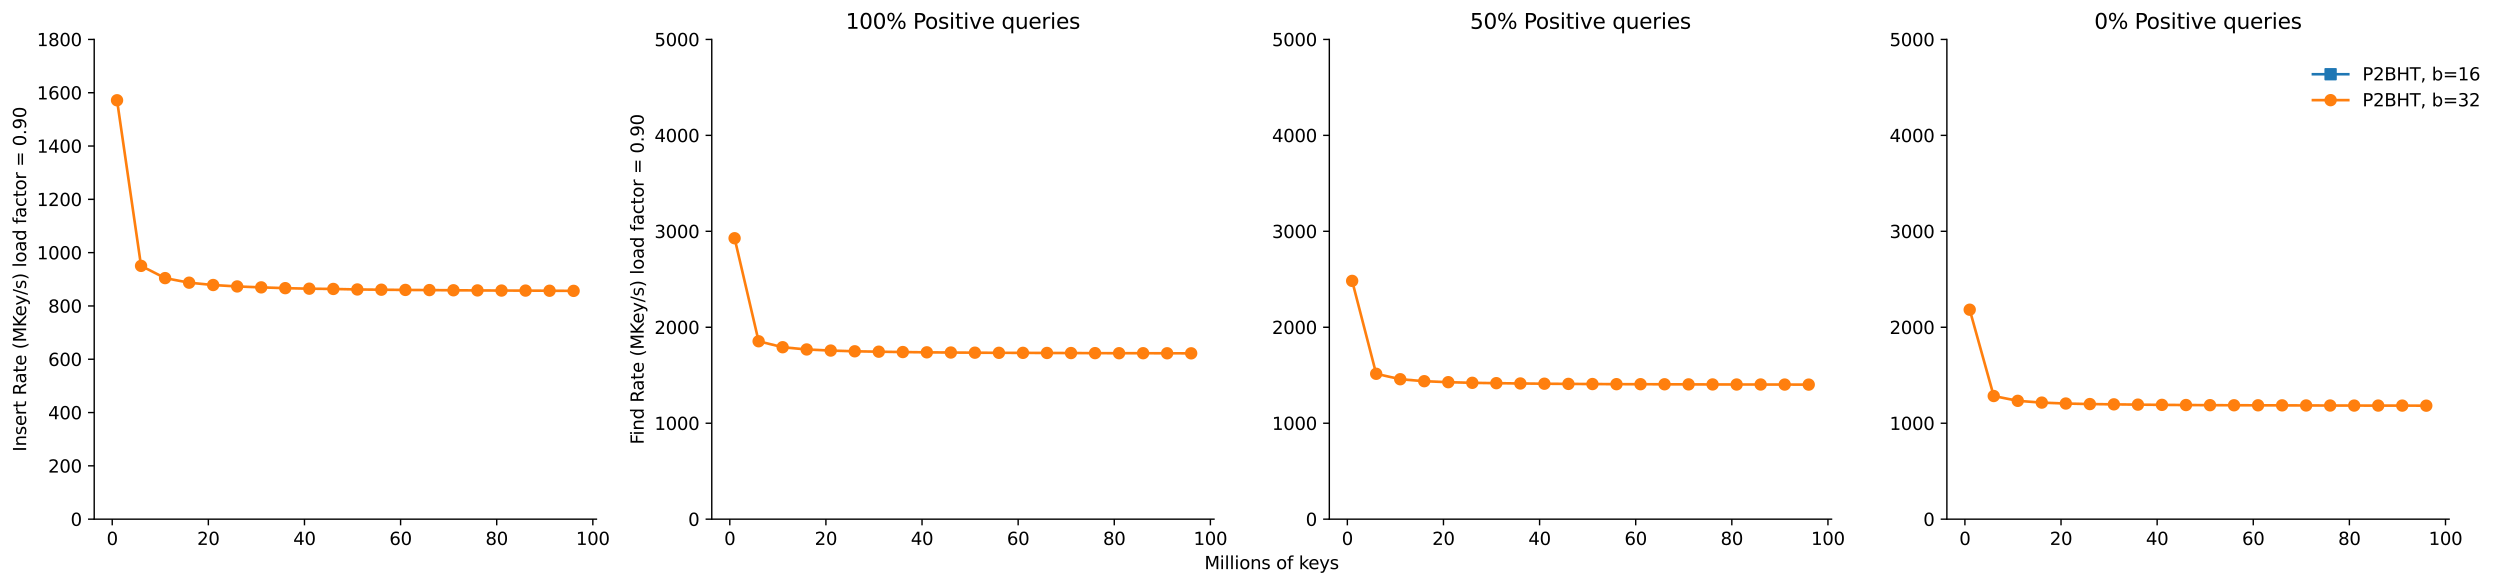 <?xml version="1.0" encoding="utf-8" standalone="no"?>
<!DOCTYPE svg PUBLIC "-//W3C//DTD SVG 1.1//EN"
  "http://www.w3.org/Graphics/SVG/1.1/DTD/svg11.dtd">
<svg height="331.434pt" version="1.1" viewBox="0 0 1415.158 331.434" width="1415.158pt" xmlns="http://www.w3.org/2000/svg" xmlns:xlink="http://www.w3.org/1999/xlink">
 <defs>
  <style type="text/css">*{stroke-linecap:butt;stroke-linejoin:round;}</style>
 </defs>
 <g id="figure_1">
  <g id="patch_1">
   <path d="M 0 331.434 
L 1415.158 331.434 
L 1415.158 0 
L 0 0 
z
" style="fill:#ffffff;"/>
  </g>
  <g id="axes_1">
   <g id="patch_2">
    <path d="M 53.328 293.878 
L 1386.349 293.878 
L 1386.349 22.318 
L 53.328 22.318 
z
" style="fill:#ffffff;"/>
   </g>
   <g id="matplotlib.axis_1">
    <g id="xtick_1">
     <g id="text_1">
      <!-- 0.0 -->
      <g style="fill:#ffffff;" transform="translate(45.377 308.477)scale(0.1 -0.1)">
       <defs>
        <path d="M 2034 4250 
Q 1547 4250 1301 3770 
Q 1056 3291 1056 2328 
Q 1056 1369 1301 889 
Q 1547 409 2034 409 
Q 2525 409 2770 889 
Q 3016 1369 3016 2328 
Q 3016 3291 2770 3770 
Q 2525 4250 2034 4250 
z
M 2034 4750 
Q 2819 4750 3233 4129 
Q 3647 3509 3647 2328 
Q 3647 1150 3233 529 
Q 2819 -91 2034 -91 
Q 1250 -91 836 529 
Q 422 1150 422 2328 
Q 422 3509 836 4129 
Q 1250 4750 2034 4750 
z
" id="DejaVuSans-30" transform="scale(0.016)"/>
        <path d="M 684 794 
L 1344 794 
L 1344 0 
L 684 0 
L 684 794 
z
" id="DejaVuSans-2e" transform="scale(0.016)"/>
       </defs>
       <use xlink:href="#DejaVuSans-30"/>
       <use x="63.623" xlink:href="#DejaVuSans-2e"/>
       <use x="95.41" xlink:href="#DejaVuSans-30"/>
      </g>
     </g>
    </g>
    <g id="xtick_2">
     <g id="text_2">
      <!-- 0.2 -->
      <g style="fill:#ffffff;" transform="translate(311.981 308.477)scale(0.1 -0.1)">
       <defs>
        <path d="M 1228 531 
L 3431 531 
L 3431 0 
L 469 0 
L 469 531 
Q 828 903 1448 1529 
Q 2069 2156 2228 2338 
Q 2531 2678 2651 2914 
Q 2772 3150 2772 3378 
Q 2772 3750 2511 3984 
Q 2250 4219 1831 4219 
Q 1534 4219 1204 4116 
Q 875 4013 500 3803 
L 500 4441 
Q 881 4594 1212 4672 
Q 1544 4750 1819 4750 
Q 2544 4750 2975 4387 
Q 3406 4025 3406 3419 
Q 3406 3131 3298 2873 
Q 3191 2616 2906 2266 
Q 2828 2175 2409 1742 
Q 1991 1309 1228 531 
z
" id="DejaVuSans-32" transform="scale(0.016)"/>
       </defs>
       <use xlink:href="#DejaVuSans-30"/>
       <use x="63.623" xlink:href="#DejaVuSans-2e"/>
       <use x="95.41" xlink:href="#DejaVuSans-32"/>
      </g>
     </g>
    </g>
    <g id="xtick_3">
     <g id="text_3">
      <!-- 0.4 -->
      <g style="fill:#ffffff;" transform="translate(578.585 308.477)scale(0.1 -0.1)">
       <defs>
        <path d="M 2419 4116 
L 825 1625 
L 2419 1625 
L 2419 4116 
z
M 2253 4666 
L 3047 4666 
L 3047 1625 
L 3713 1625 
L 3713 1100 
L 3047 1100 
L 3047 0 
L 2419 0 
L 2419 1100 
L 313 1100 
L 313 1709 
L 2253 4666 
z
" id="DejaVuSans-34" transform="scale(0.016)"/>
       </defs>
       <use xlink:href="#DejaVuSans-30"/>
       <use x="63.623" xlink:href="#DejaVuSans-2e"/>
       <use x="95.41" xlink:href="#DejaVuSans-34"/>
      </g>
     </g>
    </g>
    <g id="xtick_4">
     <g id="text_4">
      <!-- 0.6 -->
      <g style="fill:#ffffff;" transform="translate(845.189 308.477)scale(0.1 -0.1)">
       <defs>
        <path d="M 2113 2584 
Q 1688 2584 1439 2293 
Q 1191 2003 1191 1497 
Q 1191 994 1439 701 
Q 1688 409 2113 409 
Q 2538 409 2786 701 
Q 3034 994 3034 1497 
Q 3034 2003 2786 2293 
Q 2538 2584 2113 2584 
z
M 3366 4563 
L 3366 3988 
Q 3128 4100 2886 4159 
Q 2644 4219 2406 4219 
Q 1781 4219 1451 3797 
Q 1122 3375 1075 2522 
Q 1259 2794 1537 2939 
Q 1816 3084 2150 3084 
Q 2853 3084 3261 2657 
Q 3669 2231 3669 1497 
Q 3669 778 3244 343 
Q 2819 -91 2113 -91 
Q 1303 -91 875 529 
Q 447 1150 447 2328 
Q 447 3434 972 4092 
Q 1497 4750 2381 4750 
Q 2619 4750 2861 4703 
Q 3103 4656 3366 4563 
z
" id="DejaVuSans-36" transform="scale(0.016)"/>
       </defs>
       <use xlink:href="#DejaVuSans-30"/>
       <use x="63.623" xlink:href="#DejaVuSans-2e"/>
       <use x="95.41" xlink:href="#DejaVuSans-36"/>
      </g>
     </g>
    </g>
    <g id="xtick_5">
     <g id="text_5">
      <!-- 0.8 -->
      <g style="fill:#ffffff;" transform="translate(1111.794 308.477)scale(0.1 -0.1)">
       <defs>
        <path d="M 2034 2216 
Q 1584 2216 1326 1975 
Q 1069 1734 1069 1313 
Q 1069 891 1326 650 
Q 1584 409 2034 409 
Q 2484 409 2743 651 
Q 3003 894 3003 1313 
Q 3003 1734 2745 1975 
Q 2488 2216 2034 2216 
z
M 1403 2484 
Q 997 2584 770 2862 
Q 544 3141 544 3541 
Q 544 4100 942 4425 
Q 1341 4750 2034 4750 
Q 2731 4750 3128 4425 
Q 3525 4100 3525 3541 
Q 3525 3141 3298 2862 
Q 3072 2584 2669 2484 
Q 3125 2378 3379 2068 
Q 3634 1759 3634 1313 
Q 3634 634 3220 271 
Q 2806 -91 2034 -91 
Q 1263 -91 848 271 
Q 434 634 434 1313 
Q 434 1759 690 2068 
Q 947 2378 1403 2484 
z
M 1172 3481 
Q 1172 3119 1398 2916 
Q 1625 2713 2034 2713 
Q 2441 2713 2670 2916 
Q 2900 3119 2900 3481 
Q 2900 3844 2670 4047 
Q 2441 4250 2034 4250 
Q 1625 4250 1398 4047 
Q 1172 3844 1172 3481 
z
" id="DejaVuSans-38" transform="scale(0.016)"/>
       </defs>
       <use xlink:href="#DejaVuSans-30"/>
       <use x="63.623" xlink:href="#DejaVuSans-2e"/>
       <use x="95.41" xlink:href="#DejaVuSans-38"/>
      </g>
     </g>
    </g>
    <g id="xtick_6">
     <g id="text_6">
      <!-- 1.0 -->
      <g style="fill:#ffffff;" transform="translate(1378.398 308.477)scale(0.1 -0.1)">
       <defs>
        <path d="M 794 531 
L 1825 531 
L 1825 4091 
L 703 3866 
L 703 4441 
L 1819 4666 
L 2450 4666 
L 2450 531 
L 3481 531 
L 3481 0 
L 794 0 
L 794 531 
z
" id="DejaVuSans-31" transform="scale(0.016)"/>
       </defs>
       <use xlink:href="#DejaVuSans-31"/>
       <use x="63.623" xlink:href="#DejaVuSans-2e"/>
       <use x="95.41" xlink:href="#DejaVuSans-30"/>
      </g>
     </g>
    </g>
    <g id="text_7">
     <!-- Millions of keys -->
     <g transform="translate(681.783 322.155)scale(0.1 -0.1)">
      <defs>
       <path d="M 628 4666 
L 1569 4666 
L 2759 1491 
L 3956 4666 
L 4897 4666 
L 4897 0 
L 4281 0 
L 4281 4097 
L 3078 897 
L 2444 897 
L 1241 4097 
L 1241 0 
L 628 0 
L 628 4666 
z
" id="DejaVuSans-4d" transform="scale(0.016)"/>
       <path d="M 603 3500 
L 1178 3500 
L 1178 0 
L 603 0 
L 603 3500 
z
M 603 4863 
L 1178 4863 
L 1178 4134 
L 603 4134 
L 603 4863 
z
" id="DejaVuSans-69" transform="scale(0.016)"/>
       <path d="M 603 4863 
L 1178 4863 
L 1178 0 
L 603 0 
L 603 4863 
z
" id="DejaVuSans-6c" transform="scale(0.016)"/>
       <path d="M 1959 3097 
Q 1497 3097 1228 2736 
Q 959 2375 959 1747 
Q 959 1119 1226 758 
Q 1494 397 1959 397 
Q 2419 397 2687 759 
Q 2956 1122 2956 1747 
Q 2956 2369 2687 2733 
Q 2419 3097 1959 3097 
z
M 1959 3584 
Q 2709 3584 3137 3096 
Q 3566 2609 3566 1747 
Q 3566 888 3137 398 
Q 2709 -91 1959 -91 
Q 1206 -91 779 398 
Q 353 888 353 1747 
Q 353 2609 779 3096 
Q 1206 3584 1959 3584 
z
" id="DejaVuSans-6f" transform="scale(0.016)"/>
       <path d="M 3513 2113 
L 3513 0 
L 2938 0 
L 2938 2094 
Q 2938 2591 2744 2837 
Q 2550 3084 2163 3084 
Q 1697 3084 1428 2787 
Q 1159 2491 1159 1978 
L 1159 0 
L 581 0 
L 581 3500 
L 1159 3500 
L 1159 2956 
Q 1366 3272 1645 3428 
Q 1925 3584 2291 3584 
Q 2894 3584 3203 3211 
Q 3513 2838 3513 2113 
z
" id="DejaVuSans-6e" transform="scale(0.016)"/>
       <path d="M 2834 3397 
L 2834 2853 
Q 2591 2978 2328 3040 
Q 2066 3103 1784 3103 
Q 1356 3103 1142 2972 
Q 928 2841 928 2578 
Q 928 2378 1081 2264 
Q 1234 2150 1697 2047 
L 1894 2003 
Q 2506 1872 2764 1633 
Q 3022 1394 3022 966 
Q 3022 478 2636 193 
Q 2250 -91 1575 -91 
Q 1294 -91 989 -36 
Q 684 19 347 128 
L 347 722 
Q 666 556 975 473 
Q 1284 391 1588 391 
Q 1994 391 2212 530 
Q 2431 669 2431 922 
Q 2431 1156 2273 1281 
Q 2116 1406 1581 1522 
L 1381 1569 
Q 847 1681 609 1914 
Q 372 2147 372 2553 
Q 372 3047 722 3315 
Q 1072 3584 1716 3584 
Q 2034 3584 2315 3537 
Q 2597 3491 2834 3397 
z
" id="DejaVuSans-73" transform="scale(0.016)"/>
       <path id="DejaVuSans-20" transform="scale(0.016)"/>
       <path d="M 2375 4863 
L 2375 4384 
L 1825 4384 
Q 1516 4384 1395 4259 
Q 1275 4134 1275 3809 
L 1275 3500 
L 2222 3500 
L 2222 3053 
L 1275 3053 
L 1275 0 
L 697 0 
L 697 3053 
L 147 3053 
L 147 3500 
L 697 3500 
L 697 3744 
Q 697 4328 969 4595 
Q 1241 4863 1831 4863 
L 2375 4863 
z
" id="DejaVuSans-66" transform="scale(0.016)"/>
       <path d="M 581 4863 
L 1159 4863 
L 1159 1991 
L 2875 3500 
L 3609 3500 
L 1753 1863 
L 3688 0 
L 2938 0 
L 1159 1709 
L 1159 0 
L 581 0 
L 581 4863 
z
" id="DejaVuSans-6b" transform="scale(0.016)"/>
       <path d="M 3597 1894 
L 3597 1613 
L 953 1613 
Q 991 1019 1311 708 
Q 1631 397 2203 397 
Q 2534 397 2845 478 
Q 3156 559 3463 722 
L 3463 178 
Q 3153 47 2828 -22 
Q 2503 -91 2169 -91 
Q 1331 -91 842 396 
Q 353 884 353 1716 
Q 353 2575 817 3079 
Q 1281 3584 2069 3584 
Q 2775 3584 3186 3129 
Q 3597 2675 3597 1894 
z
M 3022 2063 
Q 3016 2534 2758 2815 
Q 2500 3097 2075 3097 
Q 1594 3097 1305 2825 
Q 1016 2553 972 2059 
L 3022 2063 
z
" id="DejaVuSans-65" transform="scale(0.016)"/>
       <path d="M 2059 -325 
Q 1816 -950 1584 -1140 
Q 1353 -1331 966 -1331 
L 506 -1331 
L 506 -850 
L 844 -850 
Q 1081 -850 1212 -737 
Q 1344 -625 1503 -206 
L 1606 56 
L 191 3500 
L 800 3500 
L 1894 763 
L 2988 3500 
L 3597 3500 
L 2059 -325 
z
" id="DejaVuSans-79" transform="scale(0.016)"/>
      </defs>
      <use xlink:href="#DejaVuSans-4d"/>
      <use x="86.279" xlink:href="#DejaVuSans-69"/>
      <use x="114.062" xlink:href="#DejaVuSans-6c"/>
      <use x="141.846" xlink:href="#DejaVuSans-6c"/>
      <use x="169.629" xlink:href="#DejaVuSans-69"/>
      <use x="197.412" xlink:href="#DejaVuSans-6f"/>
      <use x="258.594" xlink:href="#DejaVuSans-6e"/>
      <use x="321.973" xlink:href="#DejaVuSans-73"/>
      <use x="374.072" xlink:href="#DejaVuSans-20"/>
      <use x="405.859" xlink:href="#DejaVuSans-6f"/>
      <use x="467.041" xlink:href="#DejaVuSans-66"/>
      <use x="502.246" xlink:href="#DejaVuSans-20"/>
      <use x="534.033" xlink:href="#DejaVuSans-6b"/>
      <use x="588.318" xlink:href="#DejaVuSans-65"/>
      <use x="649.842" xlink:href="#DejaVuSans-79"/>
      <use x="709.021" xlink:href="#DejaVuSans-73"/>
     </g>
    </g>
   </g>
   <g id="matplotlib.axis_2">
    <g id="ytick_1">
     <g id="text_8">
      <!-- 0.0 -->
      <g style="fill:#ffffff;" transform="translate(30.425 297.677)scale(0.1 -0.1)">
       <use xlink:href="#DejaVuSans-30"/>
       <use x="63.623" xlink:href="#DejaVuSans-2e"/>
       <use x="95.41" xlink:href="#DejaVuSans-30"/>
      </g>
     </g>
    </g>
    <g id="ytick_2">
     <g id="text_9">
      <!-- 0.2 -->
      <g style="fill:#ffffff;" transform="translate(30.425 243.365)scale(0.1 -0.1)">
       <use xlink:href="#DejaVuSans-30"/>
       <use x="63.623" xlink:href="#DejaVuSans-2e"/>
       <use x="95.41" xlink:href="#DejaVuSans-32"/>
      </g>
     </g>
    </g>
    <g id="ytick_3">
     <g id="text_10">
      <!-- 0.4 -->
      <g style="fill:#ffffff;" transform="translate(30.425 189.053)scale(0.1 -0.1)">
       <use xlink:href="#DejaVuSans-30"/>
       <use x="63.623" xlink:href="#DejaVuSans-2e"/>
       <use x="95.41" xlink:href="#DejaVuSans-34"/>
      </g>
     </g>
    </g>
    <g id="ytick_4">
     <g id="text_11">
      <!-- 0.6 -->
      <g style="fill:#ffffff;" transform="translate(30.425 134.741)scale(0.1 -0.1)">
       <use xlink:href="#DejaVuSans-30"/>
       <use x="63.623" xlink:href="#DejaVuSans-2e"/>
       <use x="95.41" xlink:href="#DejaVuSans-36"/>
      </g>
     </g>
    </g>
    <g id="ytick_5">
     <g id="text_12">
      <!-- 0.8 -->
      <g style="fill:#ffffff;" transform="translate(30.425 80.429)scale(0.1 -0.1)">
       <use xlink:href="#DejaVuSans-30"/>
       <use x="63.623" xlink:href="#DejaVuSans-2e"/>
       <use x="95.41" xlink:href="#DejaVuSans-38"/>
      </g>
     </g>
    </g>
    <g id="ytick_6">
     <g id="text_13">
      <!-- 1.0 -->
      <g style="fill:#ffffff;" transform="translate(30.425 26.117)scale(0.1 -0.1)">
       <use xlink:href="#DejaVuSans-31"/>
       <use x="63.623" xlink:href="#DejaVuSans-2e"/>
       <use x="95.41" xlink:href="#DejaVuSans-30"/>
      </g>
     </g>
    </g>
   </g>
   <g id="patch_3">
    <path d="M 53.328 293.878 
L 53.328 22.318 
" style="fill:none;"/>
   </g>
   <g id="patch_4">
    <path d="M 1386.349 293.878 
L 1386.349 22.318 
" style="fill:none;"/>
   </g>
   <g id="patch_5">
    <path d="M 53.328 293.878 
L 1386.349 293.878 
" style="fill:none;"/>
   </g>
   <g id="patch_6">
    <path d="M 53.328 22.318 
L 1386.349 22.318 
" style="fill:none;"/>
   </g>
  </g>
  <g id="axes_2">
   <g id="patch_7">
    <path d="M 53.328 293.878 
L 337.621 293.878 
L 337.621 22.318 
L 53.328 22.318 
z
" style="fill:#ffffff;"/>
   </g>
   <g id="matplotlib.axis_3">
    <g id="xtick_7">
     <g id="line2d_1">
      <defs>
       <path d="M 0 0 
L 0 3.5 
" id="md71c1561ad" style="stroke:#000000;stroke-width:0.8;"/>
      </defs>
      <g>
       <use style="stroke:#000000;stroke-width:0.8;" x="63.53" xlink:href="#md71c1561ad" y="293.878"/>
      </g>
     </g>
     <g id="text_14">
      <!-- 0 -->
      <g transform="translate(60.349 308.477)scale(0.1 -0.1)">
       <use xlink:href="#DejaVuSans-30"/>
      </g>
     </g>
    </g>
    <g id="xtick_8">
     <g id="line2d_2">
      <g>
       <use style="stroke:#000000;stroke-width:0.8;" x="117.94" xlink:href="#md71c1561ad" y="293.878"/>
      </g>
     </g>
     <g id="text_15">
      <!-- 20 -->
      <g transform="translate(111.578 308.477)scale(0.1 -0.1)">
       <use xlink:href="#DejaVuSans-32"/>
       <use x="63.623" xlink:href="#DejaVuSans-30"/>
      </g>
     </g>
    </g>
    <g id="xtick_9">
     <g id="line2d_3">
      <g>
       <use style="stroke:#000000;stroke-width:0.8;" x="172.35" xlink:href="#md71c1561ad" y="293.878"/>
      </g>
     </g>
     <g id="text_16">
      <!-- 40 -->
      <g transform="translate(165.988 308.477)scale(0.1 -0.1)">
       <use xlink:href="#DejaVuSans-34"/>
       <use x="63.623" xlink:href="#DejaVuSans-30"/>
      </g>
     </g>
    </g>
    <g id="xtick_10">
     <g id="line2d_4">
      <g>
       <use style="stroke:#000000;stroke-width:0.8;" x="226.76" xlink:href="#md71c1561ad" y="293.878"/>
      </g>
     </g>
     <g id="text_17">
      <!-- 60 -->
      <g transform="translate(220.398 308.477)scale(0.1 -0.1)">
       <use xlink:href="#DejaVuSans-36"/>
       <use x="63.623" xlink:href="#DejaVuSans-30"/>
      </g>
     </g>
    </g>
    <g id="xtick_11">
     <g id="line2d_5">
      <g>
       <use style="stroke:#000000;stroke-width:0.8;" x="281.17" xlink:href="#md71c1561ad" y="293.878"/>
      </g>
     </g>
     <g id="text_18">
      <!-- 80 -->
      <g transform="translate(274.808 308.477)scale(0.1 -0.1)">
       <use xlink:href="#DejaVuSans-38"/>
       <use x="63.623" xlink:href="#DejaVuSans-30"/>
      </g>
     </g>
    </g>
    <g id="xtick_12">
     <g id="line2d_6">
      <g>
       <use style="stroke:#000000;stroke-width:0.8;" x="335.58" xlink:href="#md71c1561ad" y="293.878"/>
      </g>
     </g>
     <g id="text_19">
      <!-- 100 -->
      <g transform="translate(326.036 308.477)scale(0.1 -0.1)">
       <use xlink:href="#DejaVuSans-31"/>
       <use x="63.623" xlink:href="#DejaVuSans-30"/>
       <use x="127.246" xlink:href="#DejaVuSans-30"/>
      </g>
     </g>
    </g>
   </g>
   <g id="matplotlib.axis_4">
    <g id="ytick_7">
     <g id="line2d_7">
      <defs>
       <path d="M 0 0 
L -3.5 0 
" id="m8e266496b6" style="stroke:#000000;stroke-width:0.8;"/>
      </defs>
      <g>
       <use style="stroke:#000000;stroke-width:0.8;" x="53.328" xlink:href="#m8e266496b6" y="293.878"/>
      </g>
     </g>
     <g id="text_20">
      <!-- 0 -->
      <g transform="translate(39.966 297.677)scale(0.1 -0.1)">
       <use xlink:href="#DejaVuSans-30"/>
      </g>
     </g>
    </g>
    <g id="ytick_8">
     <g id="line2d_8">
      <g>
       <use style="stroke:#000000;stroke-width:0.8;" x="53.328" xlink:href="#m8e266496b6" y="263.705"/>
      </g>
     </g>
     <g id="text_21">
      <!-- 200 -->
      <g transform="translate(27.241 267.504)scale(0.1 -0.1)">
       <use xlink:href="#DejaVuSans-32"/>
       <use x="63.623" xlink:href="#DejaVuSans-30"/>
       <use x="127.246" xlink:href="#DejaVuSans-30"/>
      </g>
     </g>
    </g>
    <g id="ytick_9">
     <g id="line2d_9">
      <g>
       <use style="stroke:#000000;stroke-width:0.8;" x="53.328" xlink:href="#m8e266496b6" y="233.531"/>
      </g>
     </g>
     <g id="text_22">
      <!-- 400 -->
      <g transform="translate(27.241 237.331)scale(0.1 -0.1)">
       <use xlink:href="#DejaVuSans-34"/>
       <use x="63.623" xlink:href="#DejaVuSans-30"/>
       <use x="127.246" xlink:href="#DejaVuSans-30"/>
      </g>
     </g>
    </g>
    <g id="ytick_10">
     <g id="line2d_10">
      <g>
       <use style="stroke:#000000;stroke-width:0.8;" x="53.328" xlink:href="#m8e266496b6" y="203.358"/>
      </g>
     </g>
     <g id="text_23">
      <!-- 600 -->
      <g transform="translate(27.241 207.157)scale(0.1 -0.1)">
       <use xlink:href="#DejaVuSans-36"/>
       <use x="63.623" xlink:href="#DejaVuSans-30"/>
       <use x="127.246" xlink:href="#DejaVuSans-30"/>
      </g>
     </g>
    </g>
    <g id="ytick_11">
     <g id="line2d_11">
      <g>
       <use style="stroke:#000000;stroke-width:0.8;" x="53.328" xlink:href="#m8e266496b6" y="173.185"/>
      </g>
     </g>
     <g id="text_24">
      <!-- 800 -->
      <g transform="translate(27.241 176.984)scale(0.1 -0.1)">
       <use xlink:href="#DejaVuSans-38"/>
       <use x="63.623" xlink:href="#DejaVuSans-30"/>
       <use x="127.246" xlink:href="#DejaVuSans-30"/>
      </g>
     </g>
    </g>
    <g id="ytick_12">
     <g id="line2d_12">
      <g>
       <use style="stroke:#000000;stroke-width:0.8;" x="53.328" xlink:href="#m8e266496b6" y="143.011"/>
      </g>
     </g>
     <g id="text_25">
      <!-- 1000 -->
      <g transform="translate(20.878 146.811)scale(0.1 -0.1)">
       <use xlink:href="#DejaVuSans-31"/>
       <use x="63.623" xlink:href="#DejaVuSans-30"/>
       <use x="127.246" xlink:href="#DejaVuSans-30"/>
       <use x="190.869" xlink:href="#DejaVuSans-30"/>
      </g>
     </g>
    </g>
    <g id="ytick_13">
     <g id="line2d_13">
      <g>
       <use style="stroke:#000000;stroke-width:0.8;" x="53.328" xlink:href="#m8e266496b6" y="112.838"/>
      </g>
     </g>
     <g id="text_26">
      <!-- 1200 -->
      <g transform="translate(20.878 116.637)scale(0.1 -0.1)">
       <use xlink:href="#DejaVuSans-31"/>
       <use x="63.623" xlink:href="#DejaVuSans-32"/>
       <use x="127.246" xlink:href="#DejaVuSans-30"/>
       <use x="190.869" xlink:href="#DejaVuSans-30"/>
      </g>
     </g>
    </g>
    <g id="ytick_14">
     <g id="line2d_14">
      <g>
       <use style="stroke:#000000;stroke-width:0.8;" x="53.328" xlink:href="#m8e266496b6" y="82.665"/>
      </g>
     </g>
     <g id="text_27">
      <!-- 1400 -->
      <g transform="translate(20.878 86.464)scale(0.1 -0.1)">
       <use xlink:href="#DejaVuSans-31"/>
       <use x="63.623" xlink:href="#DejaVuSans-34"/>
       <use x="127.246" xlink:href="#DejaVuSans-30"/>
       <use x="190.869" xlink:href="#DejaVuSans-30"/>
      </g>
     </g>
    </g>
    <g id="ytick_15">
     <g id="line2d_15">
      <g>
       <use style="stroke:#000000;stroke-width:0.8;" x="53.328" xlink:href="#m8e266496b6" y="52.491"/>
      </g>
     </g>
     <g id="text_28">
      <!-- 1600 -->
      <g transform="translate(20.878 56.291)scale(0.1 -0.1)">
       <use xlink:href="#DejaVuSans-31"/>
       <use x="63.623" xlink:href="#DejaVuSans-36"/>
       <use x="127.246" xlink:href="#DejaVuSans-30"/>
       <use x="190.869" xlink:href="#DejaVuSans-30"/>
      </g>
     </g>
    </g>
    <g id="ytick_16">
     <g id="line2d_16">
      <g>
       <use style="stroke:#000000;stroke-width:0.8;" x="53.328" xlink:href="#m8e266496b6" y="22.318"/>
      </g>
     </g>
     <g id="text_29">
      <!-- 1800 -->
      <g transform="translate(20.878 26.117)scale(0.1 -0.1)">
       <use xlink:href="#DejaVuSans-31"/>
       <use x="63.623" xlink:href="#DejaVuSans-38"/>
       <use x="127.246" xlink:href="#DejaVuSans-30"/>
       <use x="190.869" xlink:href="#DejaVuSans-30"/>
      </g>
     </g>
    </g>
    <g id="text_30">
     <!-- Insert Rate (MKey/s) load factor = 0.90 -->
     <g transform="translate(14.798 255.663)rotate(-90)scale(0.1 -0.1)">
      <defs>
       <path d="M 628 4666 
L 1259 4666 
L 1259 0 
L 628 0 
L 628 4666 
z
" id="DejaVuSans-49" transform="scale(0.016)"/>
       <path d="M 2631 2963 
Q 2534 3019 2420 3045 
Q 2306 3072 2169 3072 
Q 1681 3072 1420 2755 
Q 1159 2438 1159 1844 
L 1159 0 
L 581 0 
L 581 3500 
L 1159 3500 
L 1159 2956 
Q 1341 3275 1631 3429 
Q 1922 3584 2338 3584 
Q 2397 3584 2469 3576 
Q 2541 3569 2628 3553 
L 2631 2963 
z
" id="DejaVuSans-72" transform="scale(0.016)"/>
       <path d="M 1172 4494 
L 1172 3500 
L 2356 3500 
L 2356 3053 
L 1172 3053 
L 1172 1153 
Q 1172 725 1289 603 
Q 1406 481 1766 481 
L 2356 481 
L 2356 0 
L 1766 0 
Q 1100 0 847 248 
Q 594 497 594 1153 
L 594 3053 
L 172 3053 
L 172 3500 
L 594 3500 
L 594 4494 
L 1172 4494 
z
" id="DejaVuSans-74" transform="scale(0.016)"/>
       <path d="M 2841 2188 
Q 3044 2119 3236 1894 
Q 3428 1669 3622 1275 
L 4263 0 
L 3584 0 
L 2988 1197 
Q 2756 1666 2539 1819 
Q 2322 1972 1947 1972 
L 1259 1972 
L 1259 0 
L 628 0 
L 628 4666 
L 2053 4666 
Q 2853 4666 3247 4331 
Q 3641 3997 3641 3322 
Q 3641 2881 3436 2590 
Q 3231 2300 2841 2188 
z
M 1259 4147 
L 1259 2491 
L 2053 2491 
Q 2509 2491 2742 2702 
Q 2975 2913 2975 3322 
Q 2975 3731 2742 3939 
Q 2509 4147 2053 4147 
L 1259 4147 
z
" id="DejaVuSans-52" transform="scale(0.016)"/>
       <path d="M 2194 1759 
Q 1497 1759 1228 1600 
Q 959 1441 959 1056 
Q 959 750 1161 570 
Q 1363 391 1709 391 
Q 2188 391 2477 730 
Q 2766 1069 2766 1631 
L 2766 1759 
L 2194 1759 
z
M 3341 1997 
L 3341 0 
L 2766 0 
L 2766 531 
Q 2569 213 2275 61 
Q 1981 -91 1556 -91 
Q 1019 -91 701 211 
Q 384 513 384 1019 
Q 384 1609 779 1909 
Q 1175 2209 1959 2209 
L 2766 2209 
L 2766 2266 
Q 2766 2663 2505 2880 
Q 2244 3097 1772 3097 
Q 1472 3097 1187 3025 
Q 903 2953 641 2809 
L 641 3341 
Q 956 3463 1253 3523 
Q 1550 3584 1831 3584 
Q 2591 3584 2966 3190 
Q 3341 2797 3341 1997 
z
" id="DejaVuSans-61" transform="scale(0.016)"/>
       <path d="M 1984 4856 
Q 1566 4138 1362 3434 
Q 1159 2731 1159 2009 
Q 1159 1288 1364 580 
Q 1569 -128 1984 -844 
L 1484 -844 
Q 1016 -109 783 600 
Q 550 1309 550 2009 
Q 550 2706 781 3412 
Q 1013 4119 1484 4856 
L 1984 4856 
z
" id="DejaVuSans-28" transform="scale(0.016)"/>
       <path d="M 628 4666 
L 1259 4666 
L 1259 2694 
L 3353 4666 
L 4166 4666 
L 1850 2491 
L 4331 0 
L 3500 0 
L 1259 2247 
L 1259 0 
L 628 0 
L 628 4666 
z
" id="DejaVuSans-4b" transform="scale(0.016)"/>
       <path d="M 1625 4666 
L 2156 4666 
L 531 -594 
L 0 -594 
L 1625 4666 
z
" id="DejaVuSans-2f" transform="scale(0.016)"/>
       <path d="M 513 4856 
L 1013 4856 
Q 1481 4119 1714 3412 
Q 1947 2706 1947 2009 
Q 1947 1309 1714 600 
Q 1481 -109 1013 -844 
L 513 -844 
Q 928 -128 1133 580 
Q 1338 1288 1338 2009 
Q 1338 2731 1133 3434 
Q 928 4138 513 4856 
z
" id="DejaVuSans-29" transform="scale(0.016)"/>
       <path d="M 2906 2969 
L 2906 4863 
L 3481 4863 
L 3481 0 
L 2906 0 
L 2906 525 
Q 2725 213 2448 61 
Q 2172 -91 1784 -91 
Q 1150 -91 751 415 
Q 353 922 353 1747 
Q 353 2572 751 3078 
Q 1150 3584 1784 3584 
Q 2172 3584 2448 3432 
Q 2725 3281 2906 2969 
z
M 947 1747 
Q 947 1113 1208 752 
Q 1469 391 1925 391 
Q 2381 391 2643 752 
Q 2906 1113 2906 1747 
Q 2906 2381 2643 2742 
Q 2381 3103 1925 3103 
Q 1469 3103 1208 2742 
Q 947 2381 947 1747 
z
" id="DejaVuSans-64" transform="scale(0.016)"/>
       <path d="M 3122 3366 
L 3122 2828 
Q 2878 2963 2633 3030 
Q 2388 3097 2138 3097 
Q 1578 3097 1268 2742 
Q 959 2388 959 1747 
Q 959 1106 1268 751 
Q 1578 397 2138 397 
Q 2388 397 2633 464 
Q 2878 531 3122 666 
L 3122 134 
Q 2881 22 2623 -34 
Q 2366 -91 2075 -91 
Q 1284 -91 818 406 
Q 353 903 353 1747 
Q 353 2603 823 3093 
Q 1294 3584 2113 3584 
Q 2378 3584 2631 3529 
Q 2884 3475 3122 3366 
z
" id="DejaVuSans-63" transform="scale(0.016)"/>
       <path d="M 678 2906 
L 4684 2906 
L 4684 2381 
L 678 2381 
L 678 2906 
z
M 678 1631 
L 4684 1631 
L 4684 1100 
L 678 1100 
L 678 1631 
z
" id="DejaVuSans-3d" transform="scale(0.016)"/>
       <path d="M 703 97 
L 703 672 
Q 941 559 1184 500 
Q 1428 441 1663 441 
Q 2288 441 2617 861 
Q 2947 1281 2994 2138 
Q 2813 1869 2534 1725 
Q 2256 1581 1919 1581 
Q 1219 1581 811 2004 
Q 403 2428 403 3163 
Q 403 3881 828 4315 
Q 1253 4750 1959 4750 
Q 2769 4750 3195 4129 
Q 3622 3509 3622 2328 
Q 3622 1225 3098 567 
Q 2575 -91 1691 -91 
Q 1453 -91 1209 -44 
Q 966 3 703 97 
z
M 1959 2075 
Q 2384 2075 2632 2365 
Q 2881 2656 2881 3163 
Q 2881 3666 2632 3958 
Q 2384 4250 1959 4250 
Q 1534 4250 1286 3958 
Q 1038 3666 1038 3163 
Q 1038 2656 1286 2365 
Q 1534 2075 1959 2075 
z
" id="DejaVuSans-39" transform="scale(0.016)"/>
      </defs>
      <use xlink:href="#DejaVuSans-49"/>
      <use x="29.492" xlink:href="#DejaVuSans-6e"/>
      <use x="92.871" xlink:href="#DejaVuSans-73"/>
      <use x="144.971" xlink:href="#DejaVuSans-65"/>
      <use x="206.494" xlink:href="#DejaVuSans-72"/>
      <use x="247.607" xlink:href="#DejaVuSans-74"/>
      <use x="286.816" xlink:href="#DejaVuSans-20"/>
      <use x="318.604" xlink:href="#DejaVuSans-52"/>
      <use x="385.836" xlink:href="#DejaVuSans-61"/>
      <use x="447.115" xlink:href="#DejaVuSans-74"/>
      <use x="486.324" xlink:href="#DejaVuSans-65"/>
      <use x="547.848" xlink:href="#DejaVuSans-20"/>
      <use x="579.635" xlink:href="#DejaVuSans-28"/>
      <use x="618.648" xlink:href="#DejaVuSans-4d"/>
      <use x="704.928" xlink:href="#DejaVuSans-4b"/>
      <use x="765.504" xlink:href="#DejaVuSans-65"/>
      <use x="827.027" xlink:href="#DejaVuSans-79"/>
      <use x="886.207" xlink:href="#DejaVuSans-2f"/>
      <use x="919.898" xlink:href="#DejaVuSans-73"/>
      <use x="971.998" xlink:href="#DejaVuSans-29"/>
      <use x="1011.012" xlink:href="#DejaVuSans-20"/>
      <use x="1042.799" xlink:href="#DejaVuSans-6c"/>
      <use x="1070.582" xlink:href="#DejaVuSans-6f"/>
      <use x="1131.764" xlink:href="#DejaVuSans-61"/>
      <use x="1193.043" xlink:href="#DejaVuSans-64"/>
      <use x="1256.52" xlink:href="#DejaVuSans-20"/>
      <use x="1288.307" xlink:href="#DejaVuSans-66"/>
      <use x="1323.512" xlink:href="#DejaVuSans-61"/>
      <use x="1384.791" xlink:href="#DejaVuSans-63"/>
      <use x="1439.771" xlink:href="#DejaVuSans-74"/>
      <use x="1478.98" xlink:href="#DejaVuSans-6f"/>
      <use x="1540.162" xlink:href="#DejaVuSans-72"/>
      <use x="1581.275" xlink:href="#DejaVuSans-20"/>
      <use x="1613.062" xlink:href="#DejaVuSans-3d"/>
      <use x="1696.852" xlink:href="#DejaVuSans-20"/>
      <use x="1728.639" xlink:href="#DejaVuSans-30"/>
      <use x="1792.262" xlink:href="#DejaVuSans-2e"/>
      <use x="1824.049" xlink:href="#DejaVuSans-39"/>
      <use x="1887.672" xlink:href="#DejaVuSans-30"/>
     </g>
    </g>
   </g>
   <g id="line2d_17">
    <path clip-path="url(#p99befef6c2)" style="fill:none;stroke:#1f77b4;stroke-linecap:square;stroke-width:1.5;"/>
    <defs>
     <path d="M -3 3 
L 3 3 
L 3 -3 
L -3 -3 
z
" id="mb5051eb204" style="stroke:#1f77b4;stroke-linejoin:miter;"/>
    </defs>
    <g clip-path="url(#p99befef6c2)"/>
   </g>
   <g id="line2d_18">
    <path clip-path="url(#p99befef6c2)" d="M 66.251 56.756 
L 79.853 150.502 
L 93.456 157.427 
L 107.058 160.016 
L 120.661 161.335 
L 134.263 162.147 
L 147.866 162.668 
L 161.468 163.113 
L 175.071 163.418 
L 188.673 163.566 
L 202.276 163.855 
L 215.878 163.994 
L 229.481 164.117 
L 243.083 164.205 
L 256.686 164.313 
L 270.288 164.392 
L 283.891 164.473 
L 297.493 164.496 
L 311.096 164.579 
L 324.698 164.655 
" style="fill:none;stroke:#ff7f0e;stroke-linecap:square;stroke-width:1.5;"/>
    <defs>
     <path d="M 0 3 
C 0.796 3 1.559 2.684 2.121 2.121 
C 2.684 1.559 3 0.796 3 0 
C 3 -0.796 2.684 -1.559 2.121 -2.121 
C 1.559 -2.684 0.796 -3 0 -3 
C -0.796 -3 -1.559 -2.684 -2.121 -2.121 
C -2.684 -1.559 -3 -0.796 -3 0 
C -3 0.796 -2.684 1.559 -2.121 2.121 
C -1.559 2.684 -0.796 3 0 3 
z
" id="m53aa9a308c" style="stroke:#ff7f0e;"/>
    </defs>
    <g clip-path="url(#p99befef6c2)">
     <use style="fill:#ff7f0e;stroke:#ff7f0e;" x="66.251" xlink:href="#m53aa9a308c" y="56.756"/>
     <use style="fill:#ff7f0e;stroke:#ff7f0e;" x="79.853" xlink:href="#m53aa9a308c" y="150.502"/>
     <use style="fill:#ff7f0e;stroke:#ff7f0e;" x="93.456" xlink:href="#m53aa9a308c" y="157.427"/>
     <use style="fill:#ff7f0e;stroke:#ff7f0e;" x="107.058" xlink:href="#m53aa9a308c" y="160.016"/>
     <use style="fill:#ff7f0e;stroke:#ff7f0e;" x="120.661" xlink:href="#m53aa9a308c" y="161.335"/>
     <use style="fill:#ff7f0e;stroke:#ff7f0e;" x="134.263" xlink:href="#m53aa9a308c" y="162.147"/>
     <use style="fill:#ff7f0e;stroke:#ff7f0e;" x="147.866" xlink:href="#m53aa9a308c" y="162.668"/>
     <use style="fill:#ff7f0e;stroke:#ff7f0e;" x="161.468" xlink:href="#m53aa9a308c" y="163.113"/>
     <use style="fill:#ff7f0e;stroke:#ff7f0e;" x="175.071" xlink:href="#m53aa9a308c" y="163.418"/>
     <use style="fill:#ff7f0e;stroke:#ff7f0e;" x="188.673" xlink:href="#m53aa9a308c" y="163.566"/>
     <use style="fill:#ff7f0e;stroke:#ff7f0e;" x="202.276" xlink:href="#m53aa9a308c" y="163.855"/>
     <use style="fill:#ff7f0e;stroke:#ff7f0e;" x="215.878" xlink:href="#m53aa9a308c" y="163.994"/>
     <use style="fill:#ff7f0e;stroke:#ff7f0e;" x="229.481" xlink:href="#m53aa9a308c" y="164.117"/>
     <use style="fill:#ff7f0e;stroke:#ff7f0e;" x="243.083" xlink:href="#m53aa9a308c" y="164.205"/>
     <use style="fill:#ff7f0e;stroke:#ff7f0e;" x="256.686" xlink:href="#m53aa9a308c" y="164.313"/>
     <use style="fill:#ff7f0e;stroke:#ff7f0e;" x="270.288" xlink:href="#m53aa9a308c" y="164.392"/>
     <use style="fill:#ff7f0e;stroke:#ff7f0e;" x="283.891" xlink:href="#m53aa9a308c" y="164.473"/>
     <use style="fill:#ff7f0e;stroke:#ff7f0e;" x="297.493" xlink:href="#m53aa9a308c" y="164.496"/>
     <use style="fill:#ff7f0e;stroke:#ff7f0e;" x="311.096" xlink:href="#m53aa9a308c" y="164.579"/>
     <use style="fill:#ff7f0e;stroke:#ff7f0e;" x="324.698" xlink:href="#m53aa9a308c" y="164.655"/>
    </g>
   </g>
   <g id="patch_8">
    <path d="M 53.328 293.878 
L 53.328 22.318 
" style="fill:none;stroke:#000000;stroke-linecap:square;stroke-linejoin:miter;stroke-width:0.8;"/>
   </g>
   <g id="patch_9">
    <path d="M 53.328 293.878 
L 337.621 293.878 
" style="fill:none;stroke:#000000;stroke-linecap:square;stroke-linejoin:miter;stroke-width:0.8;"/>
   </g>
  </g>
  <g id="axes_3">
   <g id="patch_10">
    <path d="M 402.904 293.878 
L 687.197 293.878 
L 687.197 22.318 
L 402.904 22.318 
z
" style="fill:#ffffff;"/>
   </g>
   <g id="matplotlib.axis_5">
    <g id="xtick_13">
     <g id="line2d_19">
      <g>
       <use style="stroke:#000000;stroke-width:0.8;" x="413.106" xlink:href="#md71c1561ad" y="293.878"/>
      </g>
     </g>
     <g id="text_31">
      <!-- 0 -->
      <g transform="translate(409.925 308.477)scale(0.1 -0.1)">
       <use xlink:href="#DejaVuSans-30"/>
      </g>
     </g>
    </g>
    <g id="xtick_14">
     <g id="line2d_20">
      <g>
       <use style="stroke:#000000;stroke-width:0.8;" x="467.516" xlink:href="#md71c1561ad" y="293.878"/>
      </g>
     </g>
     <g id="text_32">
      <!-- 20 -->
      <g transform="translate(461.154 308.477)scale(0.1 -0.1)">
       <use xlink:href="#DejaVuSans-32"/>
       <use x="63.623" xlink:href="#DejaVuSans-30"/>
      </g>
     </g>
    </g>
    <g id="xtick_15">
     <g id="line2d_21">
      <g>
       <use style="stroke:#000000;stroke-width:0.8;" x="521.926" xlink:href="#md71c1561ad" y="293.878"/>
      </g>
     </g>
     <g id="text_33">
      <!-- 40 -->
      <g transform="translate(515.564 308.477)scale(0.1 -0.1)">
       <use xlink:href="#DejaVuSans-34"/>
       <use x="63.623" xlink:href="#DejaVuSans-30"/>
      </g>
     </g>
    </g>
    <g id="xtick_16">
     <g id="line2d_22">
      <g>
       <use style="stroke:#000000;stroke-width:0.8;" x="576.336" xlink:href="#md71c1561ad" y="293.878"/>
      </g>
     </g>
     <g id="text_34">
      <!-- 60 -->
      <g transform="translate(569.974 308.477)scale(0.1 -0.1)">
       <use xlink:href="#DejaVuSans-36"/>
       <use x="63.623" xlink:href="#DejaVuSans-30"/>
      </g>
     </g>
    </g>
    <g id="xtick_17">
     <g id="line2d_23">
      <g>
       <use style="stroke:#000000;stroke-width:0.8;" x="630.746" xlink:href="#md71c1561ad" y="293.878"/>
      </g>
     </g>
     <g id="text_35">
      <!-- 80 -->
      <g transform="translate(624.384 308.477)scale(0.1 -0.1)">
       <use xlink:href="#DejaVuSans-38"/>
       <use x="63.623" xlink:href="#DejaVuSans-30"/>
      </g>
     </g>
    </g>
    <g id="xtick_18">
     <g id="line2d_24">
      <g>
       <use style="stroke:#000000;stroke-width:0.8;" x="685.156" xlink:href="#md71c1561ad" y="293.878"/>
      </g>
     </g>
     <g id="text_36">
      <!-- 100 -->
      <g transform="translate(675.613 308.477)scale(0.1 -0.1)">
       <use xlink:href="#DejaVuSans-31"/>
       <use x="63.623" xlink:href="#DejaVuSans-30"/>
       <use x="127.246" xlink:href="#DejaVuSans-30"/>
      </g>
     </g>
    </g>
   </g>
   <g id="matplotlib.axis_6">
    <g id="ytick_17">
     <g id="line2d_25">
      <g>
       <use style="stroke:#000000;stroke-width:0.8;" x="402.904" xlink:href="#m8e266496b6" y="293.878"/>
      </g>
     </g>
     <g id="text_37">
      <!-- 0 -->
      <g transform="translate(389.542 297.677)scale(0.1 -0.1)">
       <use xlink:href="#DejaVuSans-30"/>
      </g>
     </g>
    </g>
    <g id="ytick_18">
     <g id="line2d_26">
      <g>
       <use style="stroke:#000000;stroke-width:0.8;" x="402.904" xlink:href="#m8e266496b6" y="239.566"/>
      </g>
     </g>
     <g id="text_38">
      <!-- 1000 -->
      <g transform="translate(370.454 243.365)scale(0.1 -0.1)">
       <use xlink:href="#DejaVuSans-31"/>
       <use x="63.623" xlink:href="#DejaVuSans-30"/>
       <use x="127.246" xlink:href="#DejaVuSans-30"/>
       <use x="190.869" xlink:href="#DejaVuSans-30"/>
      </g>
     </g>
    </g>
    <g id="ytick_19">
     <g id="line2d_27">
      <g>
       <use style="stroke:#000000;stroke-width:0.8;" x="402.904" xlink:href="#m8e266496b6" y="185.254"/>
      </g>
     </g>
     <g id="text_39">
      <!-- 2000 -->
      <g transform="translate(370.454 189.053)scale(0.1 -0.1)">
       <use xlink:href="#DejaVuSans-32"/>
       <use x="63.623" xlink:href="#DejaVuSans-30"/>
       <use x="127.246" xlink:href="#DejaVuSans-30"/>
       <use x="190.869" xlink:href="#DejaVuSans-30"/>
      </g>
     </g>
    </g>
    <g id="ytick_20">
     <g id="line2d_28">
      <g>
       <use style="stroke:#000000;stroke-width:0.8;" x="402.904" xlink:href="#m8e266496b6" y="130.942"/>
      </g>
     </g>
     <g id="text_40">
      <!-- 3000 -->
      <g transform="translate(370.454 134.741)scale(0.1 -0.1)">
       <defs>
        <path d="M 2597 2516 
Q 3050 2419 3304 2112 
Q 3559 1806 3559 1356 
Q 3559 666 3084 287 
Q 2609 -91 1734 -91 
Q 1441 -91 1130 -33 
Q 819 25 488 141 
L 488 750 
Q 750 597 1062 519 
Q 1375 441 1716 441 
Q 2309 441 2620 675 
Q 2931 909 2931 1356 
Q 2931 1769 2642 2001 
Q 2353 2234 1838 2234 
L 1294 2234 
L 1294 2753 
L 1863 2753 
Q 2328 2753 2575 2939 
Q 2822 3125 2822 3475 
Q 2822 3834 2567 4026 
Q 2313 4219 1838 4219 
Q 1578 4219 1281 4162 
Q 984 4106 628 3988 
L 628 4550 
Q 988 4650 1302 4700 
Q 1616 4750 1894 4750 
Q 2613 4750 3031 4423 
Q 3450 4097 3450 3541 
Q 3450 3153 3228 2886 
Q 3006 2619 2597 2516 
z
" id="DejaVuSans-33" transform="scale(0.016)"/>
       </defs>
       <use xlink:href="#DejaVuSans-33"/>
       <use x="63.623" xlink:href="#DejaVuSans-30"/>
       <use x="127.246" xlink:href="#DejaVuSans-30"/>
       <use x="190.869" xlink:href="#DejaVuSans-30"/>
      </g>
     </g>
    </g>
    <g id="ytick_21">
     <g id="line2d_29">
      <g>
       <use style="stroke:#000000;stroke-width:0.8;" x="402.904" xlink:href="#m8e266496b6" y="76.63"/>
      </g>
     </g>
     <g id="text_41">
      <!-- 4000 -->
      <g transform="translate(370.454 80.429)scale(0.1 -0.1)">
       <use xlink:href="#DejaVuSans-34"/>
       <use x="63.623" xlink:href="#DejaVuSans-30"/>
       <use x="127.246" xlink:href="#DejaVuSans-30"/>
       <use x="190.869" xlink:href="#DejaVuSans-30"/>
      </g>
     </g>
    </g>
    <g id="ytick_22">
     <g id="line2d_30">
      <g>
       <use style="stroke:#000000;stroke-width:0.8;" x="402.904" xlink:href="#m8e266496b6" y="22.318"/>
      </g>
     </g>
     <g id="text_42">
      <!-- 5000 -->
      <g transform="translate(370.454 26.117)scale(0.1 -0.1)">
       <defs>
        <path d="M 691 4666 
L 3169 4666 
L 3169 4134 
L 1269 4134 
L 1269 2991 
Q 1406 3038 1543 3061 
Q 1681 3084 1819 3084 
Q 2600 3084 3056 2656 
Q 3513 2228 3513 1497 
Q 3513 744 3044 326 
Q 2575 -91 1722 -91 
Q 1428 -91 1123 -41 
Q 819 9 494 109 
L 494 744 
Q 775 591 1075 516 
Q 1375 441 1709 441 
Q 2250 441 2565 725 
Q 2881 1009 2881 1497 
Q 2881 1984 2565 2268 
Q 2250 2553 1709 2553 
Q 1456 2553 1204 2497 
Q 953 2441 691 2322 
L 691 4666 
z
" id="DejaVuSans-35" transform="scale(0.016)"/>
       </defs>
       <use xlink:href="#DejaVuSans-35"/>
       <use x="63.623" xlink:href="#DejaVuSans-30"/>
       <use x="127.246" xlink:href="#DejaVuSans-30"/>
       <use x="190.869" xlink:href="#DejaVuSans-30"/>
      </g>
     </g>
    </g>
    <g id="text_43">
     <!-- Find Rate (MKey/s) load factor = 0.90 -->
     <g transform="translate(364.375 251.568)rotate(-90)scale(0.1 -0.1)">
      <defs>
       <path d="M 628 4666 
L 3309 4666 
L 3309 4134 
L 1259 4134 
L 1259 2759 
L 3109 2759 
L 3109 2228 
L 1259 2228 
L 1259 0 
L 628 0 
L 628 4666 
z
" id="DejaVuSans-46" transform="scale(0.016)"/>
      </defs>
      <use xlink:href="#DejaVuSans-46"/>
      <use x="50.27" xlink:href="#DejaVuSans-69"/>
      <use x="78.053" xlink:href="#DejaVuSans-6e"/>
      <use x="141.432" xlink:href="#DejaVuSans-64"/>
      <use x="204.908" xlink:href="#DejaVuSans-20"/>
      <use x="236.695" xlink:href="#DejaVuSans-52"/>
      <use x="303.928" xlink:href="#DejaVuSans-61"/>
      <use x="365.207" xlink:href="#DejaVuSans-74"/>
      <use x="404.416" xlink:href="#DejaVuSans-65"/>
      <use x="465.939" xlink:href="#DejaVuSans-20"/>
      <use x="497.727" xlink:href="#DejaVuSans-28"/>
      <use x="536.74" xlink:href="#DejaVuSans-4d"/>
      <use x="623.02" xlink:href="#DejaVuSans-4b"/>
      <use x="683.596" xlink:href="#DejaVuSans-65"/>
      <use x="745.119" xlink:href="#DejaVuSans-79"/>
      <use x="804.299" xlink:href="#DejaVuSans-2f"/>
      <use x="837.99" xlink:href="#DejaVuSans-73"/>
      <use x="890.09" xlink:href="#DejaVuSans-29"/>
      <use x="929.104" xlink:href="#DejaVuSans-20"/>
      <use x="960.891" xlink:href="#DejaVuSans-6c"/>
      <use x="988.674" xlink:href="#DejaVuSans-6f"/>
      <use x="1049.855" xlink:href="#DejaVuSans-61"/>
      <use x="1111.135" xlink:href="#DejaVuSans-64"/>
      <use x="1174.611" xlink:href="#DejaVuSans-20"/>
      <use x="1206.398" xlink:href="#DejaVuSans-66"/>
      <use x="1241.604" xlink:href="#DejaVuSans-61"/>
      <use x="1302.883" xlink:href="#DejaVuSans-63"/>
      <use x="1357.863" xlink:href="#DejaVuSans-74"/>
      <use x="1397.072" xlink:href="#DejaVuSans-6f"/>
      <use x="1458.254" xlink:href="#DejaVuSans-72"/>
      <use x="1499.367" xlink:href="#DejaVuSans-20"/>
      <use x="1531.154" xlink:href="#DejaVuSans-3d"/>
      <use x="1614.943" xlink:href="#DejaVuSans-20"/>
      <use x="1646.73" xlink:href="#DejaVuSans-30"/>
      <use x="1710.354" xlink:href="#DejaVuSans-2e"/>
      <use x="1742.141" xlink:href="#DejaVuSans-39"/>
      <use x="1805.764" xlink:href="#DejaVuSans-30"/>
     </g>
    </g>
   </g>
   <g id="line2d_31">
    <path clip-path="url(#p9d0c8ca3fc)" style="fill:none;stroke:#1f77b4;stroke-linecap:square;stroke-width:1.5;"/>
    <g clip-path="url(#p9d0c8ca3fc)"/>
   </g>
   <g id="line2d_32">
    <path clip-path="url(#p9d0c8ca3fc)" d="M 415.827 134.853 
L 429.429 193.177 
L 443.032 196.55 
L 456.634 197.816 
L 470.237 198.439 
L 483.839 198.854 
L 497.442 199.081 
L 511.044 199.285 
L 524.647 199.442 
L 538.249 199.551 
L 551.852 199.642 
L 565.454 199.72 
L 579.057 199.74 
L 592.659 199.799 
L 606.262 199.851 
L 619.864 199.897 
L 633.467 199.942 
L 647.069 199.939 
L 660.672 199.979 
L 674.274 200.005 
" style="fill:none;stroke:#ff7f0e;stroke-linecap:square;stroke-width:1.5;"/>
    <g clip-path="url(#p9d0c8ca3fc)">
     <use style="fill:#ff7f0e;stroke:#ff7f0e;" x="415.827" xlink:href="#m53aa9a308c" y="134.853"/>
     <use style="fill:#ff7f0e;stroke:#ff7f0e;" x="429.429" xlink:href="#m53aa9a308c" y="193.177"/>
     <use style="fill:#ff7f0e;stroke:#ff7f0e;" x="443.032" xlink:href="#m53aa9a308c" y="196.55"/>
     <use style="fill:#ff7f0e;stroke:#ff7f0e;" x="456.634" xlink:href="#m53aa9a308c" y="197.816"/>
     <use style="fill:#ff7f0e;stroke:#ff7f0e;" x="470.237" xlink:href="#m53aa9a308c" y="198.439"/>
     <use style="fill:#ff7f0e;stroke:#ff7f0e;" x="483.839" xlink:href="#m53aa9a308c" y="198.854"/>
     <use style="fill:#ff7f0e;stroke:#ff7f0e;" x="497.442" xlink:href="#m53aa9a308c" y="199.081"/>
     <use style="fill:#ff7f0e;stroke:#ff7f0e;" x="511.044" xlink:href="#m53aa9a308c" y="199.285"/>
     <use style="fill:#ff7f0e;stroke:#ff7f0e;" x="524.647" xlink:href="#m53aa9a308c" y="199.442"/>
     <use style="fill:#ff7f0e;stroke:#ff7f0e;" x="538.249" xlink:href="#m53aa9a308c" y="199.551"/>
     <use style="fill:#ff7f0e;stroke:#ff7f0e;" x="551.852" xlink:href="#m53aa9a308c" y="199.642"/>
     <use style="fill:#ff7f0e;stroke:#ff7f0e;" x="565.454" xlink:href="#m53aa9a308c" y="199.72"/>
     <use style="fill:#ff7f0e;stroke:#ff7f0e;" x="579.057" xlink:href="#m53aa9a308c" y="199.74"/>
     <use style="fill:#ff7f0e;stroke:#ff7f0e;" x="592.659" xlink:href="#m53aa9a308c" y="199.799"/>
     <use style="fill:#ff7f0e;stroke:#ff7f0e;" x="606.262" xlink:href="#m53aa9a308c" y="199.851"/>
     <use style="fill:#ff7f0e;stroke:#ff7f0e;" x="619.864" xlink:href="#m53aa9a308c" y="199.897"/>
     <use style="fill:#ff7f0e;stroke:#ff7f0e;" x="633.467" xlink:href="#m53aa9a308c" y="199.942"/>
     <use style="fill:#ff7f0e;stroke:#ff7f0e;" x="647.069" xlink:href="#m53aa9a308c" y="199.939"/>
     <use style="fill:#ff7f0e;stroke:#ff7f0e;" x="660.672" xlink:href="#m53aa9a308c" y="199.979"/>
     <use style="fill:#ff7f0e;stroke:#ff7f0e;" x="674.274" xlink:href="#m53aa9a308c" y="200.005"/>
    </g>
   </g>
   <g id="patch_11">
    <path d="M 402.904 293.878 
L 402.904 22.318 
" style="fill:none;stroke:#000000;stroke-linecap:square;stroke-linejoin:miter;stroke-width:0.8;"/>
   </g>
   <g id="patch_12">
    <path d="M 402.904 293.878 
L 687.197 293.878 
" style="fill:none;stroke:#000000;stroke-linecap:square;stroke-linejoin:miter;stroke-width:0.8;"/>
   </g>
   <g id="text_44">
    <!-- 100% Positive queries -->
    <g transform="translate(478.703 16.318)scale(0.12 -0.12)">
     <defs>
      <path d="M 4653 2053 
Q 4381 2053 4226 1822 
Q 4072 1591 4072 1178 
Q 4072 772 4226 539 
Q 4381 306 4653 306 
Q 4919 306 5073 539 
Q 5228 772 5228 1178 
Q 5228 1588 5073 1820 
Q 4919 2053 4653 2053 
z
M 4653 2450 
Q 5147 2450 5437 2106 
Q 5728 1763 5728 1178 
Q 5728 594 5436 251 
Q 5144 -91 4653 -91 
Q 4153 -91 3862 251 
Q 3572 594 3572 1178 
Q 3572 1766 3864 2108 
Q 4156 2450 4653 2450 
z
M 1428 4353 
Q 1159 4353 1004 4120 
Q 850 3888 850 3481 
Q 850 3069 1003 2837 
Q 1156 2606 1428 2606 
Q 1700 2606 1854 2837 
Q 2009 3069 2009 3481 
Q 2009 3884 1853 4118 
Q 1697 4353 1428 4353 
z
M 4250 4750 
L 4750 4750 
L 1831 -91 
L 1331 -91 
L 4250 4750 
z
M 1428 4750 
Q 1922 4750 2215 4408 
Q 2509 4066 2509 3481 
Q 2509 2891 2217 2550 
Q 1925 2209 1428 2209 
Q 931 2209 642 2551 
Q 353 2894 353 3481 
Q 353 4063 643 4406 
Q 934 4750 1428 4750 
z
" id="DejaVuSans-25" transform="scale(0.016)"/>
      <path d="M 1259 4147 
L 1259 2394 
L 2053 2394 
Q 2494 2394 2734 2622 
Q 2975 2850 2975 3272 
Q 2975 3691 2734 3919 
Q 2494 4147 2053 4147 
L 1259 4147 
z
M 628 4666 
L 2053 4666 
Q 2838 4666 3239 4311 
Q 3641 3956 3641 3272 
Q 3641 2581 3239 2228 
Q 2838 1875 2053 1875 
L 1259 1875 
L 1259 0 
L 628 0 
L 628 4666 
z
" id="DejaVuSans-50" transform="scale(0.016)"/>
      <path d="M 191 3500 
L 800 3500 
L 1894 563 
L 2988 3500 
L 3597 3500 
L 2284 0 
L 1503 0 
L 191 3500 
z
" id="DejaVuSans-76" transform="scale(0.016)"/>
      <path d="M 947 1747 
Q 947 1113 1208 752 
Q 1469 391 1925 391 
Q 2381 391 2643 752 
Q 2906 1113 2906 1747 
Q 2906 2381 2643 2742 
Q 2381 3103 1925 3103 
Q 1469 3103 1208 2742 
Q 947 2381 947 1747 
z
M 2906 525 
Q 2725 213 2448 61 
Q 2172 -91 1784 -91 
Q 1150 -91 751 415 
Q 353 922 353 1747 
Q 353 2572 751 3078 
Q 1150 3584 1784 3584 
Q 2172 3584 2448 3432 
Q 2725 3281 2906 2969 
L 2906 3500 
L 3481 3500 
L 3481 -1331 
L 2906 -1331 
L 2906 525 
z
" id="DejaVuSans-71" transform="scale(0.016)"/>
      <path d="M 544 1381 
L 544 3500 
L 1119 3500 
L 1119 1403 
Q 1119 906 1312 657 
Q 1506 409 1894 409 
Q 2359 409 2629 706 
Q 2900 1003 2900 1516 
L 2900 3500 
L 3475 3500 
L 3475 0 
L 2900 0 
L 2900 538 
Q 2691 219 2414 64 
Q 2138 -91 1772 -91 
Q 1169 -91 856 284 
Q 544 659 544 1381 
z
M 1991 3584 
L 1991 3584 
z
" id="DejaVuSans-75" transform="scale(0.016)"/>
     </defs>
     <use xlink:href="#DejaVuSans-31"/>
     <use x="63.623" xlink:href="#DejaVuSans-30"/>
     <use x="127.246" xlink:href="#DejaVuSans-30"/>
     <use x="190.869" xlink:href="#DejaVuSans-25"/>
     <use x="285.889" xlink:href="#DejaVuSans-20"/>
     <use x="317.676" xlink:href="#DejaVuSans-50"/>
     <use x="374.354" xlink:href="#DejaVuSans-6f"/>
     <use x="435.535" xlink:href="#DejaVuSans-73"/>
     <use x="487.635" xlink:href="#DejaVuSans-69"/>
     <use x="515.418" xlink:href="#DejaVuSans-74"/>
     <use x="554.627" xlink:href="#DejaVuSans-69"/>
     <use x="582.41" xlink:href="#DejaVuSans-76"/>
     <use x="641.59" xlink:href="#DejaVuSans-65"/>
     <use x="703.113" xlink:href="#DejaVuSans-20"/>
     <use x="734.9" xlink:href="#DejaVuSans-71"/>
     <use x="798.377" xlink:href="#DejaVuSans-75"/>
     <use x="861.756" xlink:href="#DejaVuSans-65"/>
     <use x="923.279" xlink:href="#DejaVuSans-72"/>
     <use x="964.393" xlink:href="#DejaVuSans-69"/>
     <use x="992.176" xlink:href="#DejaVuSans-65"/>
     <use x="1053.699" xlink:href="#DejaVuSans-73"/>
    </g>
   </g>
  </g>
  <g id="axes_4">
   <g id="patch_13">
    <path d="M 752.481 293.878 
L 1036.773 293.878 
L 1036.773 22.318 
L 752.481 22.318 
z
" style="fill:#ffffff;"/>
   </g>
   <g id="matplotlib.axis_7">
    <g id="xtick_19">
     <g id="line2d_33">
      <g>
       <use style="stroke:#000000;stroke-width:0.8;" x="762.683" xlink:href="#md71c1561ad" y="293.878"/>
      </g>
     </g>
     <g id="text_45">
      <!-- 0 -->
      <g transform="translate(759.501 308.477)scale(0.1 -0.1)">
       <use xlink:href="#DejaVuSans-30"/>
      </g>
     </g>
    </g>
    <g id="xtick_20">
     <g id="line2d_34">
      <g>
       <use style="stroke:#000000;stroke-width:0.8;" x="817.093" xlink:href="#md71c1561ad" y="293.878"/>
      </g>
     </g>
     <g id="text_46">
      <!-- 20 -->
      <g transform="translate(810.73 308.477)scale(0.1 -0.1)">
       <use xlink:href="#DejaVuSans-32"/>
       <use x="63.623" xlink:href="#DejaVuSans-30"/>
      </g>
     </g>
    </g>
    <g id="xtick_21">
     <g id="line2d_35">
      <g>
       <use style="stroke:#000000;stroke-width:0.8;" x="871.503" xlink:href="#md71c1561ad" y="293.878"/>
      </g>
     </g>
     <g id="text_47">
      <!-- 40 -->
      <g transform="translate(865.14 308.477)scale(0.1 -0.1)">
       <use xlink:href="#DejaVuSans-34"/>
       <use x="63.623" xlink:href="#DejaVuSans-30"/>
      </g>
     </g>
    </g>
    <g id="xtick_22">
     <g id="line2d_36">
      <g>
       <use style="stroke:#000000;stroke-width:0.8;" x="925.913" xlink:href="#md71c1561ad" y="293.878"/>
      </g>
     </g>
     <g id="text_48">
      <!-- 60 -->
      <g transform="translate(919.55 308.477)scale(0.1 -0.1)">
       <use xlink:href="#DejaVuSans-36"/>
       <use x="63.623" xlink:href="#DejaVuSans-30"/>
      </g>
     </g>
    </g>
    <g id="xtick_23">
     <g id="line2d_37">
      <g>
       <use style="stroke:#000000;stroke-width:0.8;" x="980.323" xlink:href="#md71c1561ad" y="293.878"/>
      </g>
     </g>
     <g id="text_49">
      <!-- 80 -->
      <g transform="translate(973.96 308.477)scale(0.1 -0.1)">
       <use xlink:href="#DejaVuSans-38"/>
       <use x="63.623" xlink:href="#DejaVuSans-30"/>
      </g>
     </g>
    </g>
    <g id="xtick_24">
     <g id="line2d_38">
      <g>
       <use style="stroke:#000000;stroke-width:0.8;" x="1034.733" xlink:href="#md71c1561ad" y="293.878"/>
      </g>
     </g>
     <g id="text_50">
      <!-- 100 -->
      <g transform="translate(1025.189 308.477)scale(0.1 -0.1)">
       <use xlink:href="#DejaVuSans-31"/>
       <use x="63.623" xlink:href="#DejaVuSans-30"/>
       <use x="127.246" xlink:href="#DejaVuSans-30"/>
      </g>
     </g>
    </g>
   </g>
   <g id="matplotlib.axis_8">
    <g id="ytick_23">
     <g id="line2d_39">
      <g>
       <use style="stroke:#000000;stroke-width:0.8;" x="752.481" xlink:href="#m8e266496b6" y="293.878"/>
      </g>
     </g>
     <g id="text_51">
      <!-- 0 -->
      <g transform="translate(739.118 297.677)scale(0.1 -0.1)">
       <use xlink:href="#DejaVuSans-30"/>
      </g>
     </g>
    </g>
    <g id="ytick_24">
     <g id="line2d_40">
      <g>
       <use style="stroke:#000000;stroke-width:0.8;" x="752.481" xlink:href="#m8e266496b6" y="239.566"/>
      </g>
     </g>
     <g id="text_52">
      <!-- 1000 -->
      <g transform="translate(720.031 243.365)scale(0.1 -0.1)">
       <use xlink:href="#DejaVuSans-31"/>
       <use x="63.623" xlink:href="#DejaVuSans-30"/>
       <use x="127.246" xlink:href="#DejaVuSans-30"/>
       <use x="190.869" xlink:href="#DejaVuSans-30"/>
      </g>
     </g>
    </g>
    <g id="ytick_25">
     <g id="line2d_41">
      <g>
       <use style="stroke:#000000;stroke-width:0.8;" x="752.481" xlink:href="#m8e266496b6" y="185.254"/>
      </g>
     </g>
     <g id="text_53">
      <!-- 2000 -->
      <g transform="translate(720.031 189.053)scale(0.1 -0.1)">
       <use xlink:href="#DejaVuSans-32"/>
       <use x="63.623" xlink:href="#DejaVuSans-30"/>
       <use x="127.246" xlink:href="#DejaVuSans-30"/>
       <use x="190.869" xlink:href="#DejaVuSans-30"/>
      </g>
     </g>
    </g>
    <g id="ytick_26">
     <g id="line2d_42">
      <g>
       <use style="stroke:#000000;stroke-width:0.8;" x="752.481" xlink:href="#m8e266496b6" y="130.942"/>
      </g>
     </g>
     <g id="text_54">
      <!-- 3000 -->
      <g transform="translate(720.031 134.741)scale(0.1 -0.1)">
       <use xlink:href="#DejaVuSans-33"/>
       <use x="63.623" xlink:href="#DejaVuSans-30"/>
       <use x="127.246" xlink:href="#DejaVuSans-30"/>
       <use x="190.869" xlink:href="#DejaVuSans-30"/>
      </g>
     </g>
    </g>
    <g id="ytick_27">
     <g id="line2d_43">
      <g>
       <use style="stroke:#000000;stroke-width:0.8;" x="752.481" xlink:href="#m8e266496b6" y="76.63"/>
      </g>
     </g>
     <g id="text_55">
      <!-- 4000 -->
      <g transform="translate(720.031 80.429)scale(0.1 -0.1)">
       <use xlink:href="#DejaVuSans-34"/>
       <use x="63.623" xlink:href="#DejaVuSans-30"/>
       <use x="127.246" xlink:href="#DejaVuSans-30"/>
       <use x="190.869" xlink:href="#DejaVuSans-30"/>
      </g>
     </g>
    </g>
    <g id="ytick_28">
     <g id="line2d_44">
      <g>
       <use style="stroke:#000000;stroke-width:0.8;" x="752.481" xlink:href="#m8e266496b6" y="22.318"/>
      </g>
     </g>
     <g id="text_56">
      <!-- 5000 -->
      <g transform="translate(720.031 26.117)scale(0.1 -0.1)">
       <use xlink:href="#DejaVuSans-35"/>
       <use x="63.623" xlink:href="#DejaVuSans-30"/>
       <use x="127.246" xlink:href="#DejaVuSans-30"/>
       <use x="190.869" xlink:href="#DejaVuSans-30"/>
      </g>
     </g>
    </g>
   </g>
   <g id="line2d_45">
    <path clip-path="url(#pc34e50b517)" style="fill:none;stroke:#1f77b4;stroke-linecap:square;stroke-width:1.5;"/>
    <g clip-path="url(#pc34e50b517)"/>
   </g>
   <g id="line2d_46">
    <path clip-path="url(#pc34e50b517)" d="M 765.403 159.006 
L 779.006 211.588 
L 792.608 214.668 
L 806.211 215.779 
L 819.813 216.34 
L 833.416 216.7 
L 847.018 216.9 
L 860.621 217.07 
L 874.223 217.209 
L 887.826 217.31 
L 901.428 217.39 
L 915.031 217.462 
L 928.633 217.481 
L 942.236 217.529 
L 955.838 217.586 
L 969.441 217.621 
L 983.043 217.656 
L 996.646 217.654 
L 1010.248 217.684 
L 1023.851 217.714 
" style="fill:none;stroke:#ff7f0e;stroke-linecap:square;stroke-width:1.5;"/>
    <g clip-path="url(#pc34e50b517)">
     <use style="fill:#ff7f0e;stroke:#ff7f0e;" x="765.403" xlink:href="#m53aa9a308c" y="159.006"/>
     <use style="fill:#ff7f0e;stroke:#ff7f0e;" x="779.006" xlink:href="#m53aa9a308c" y="211.588"/>
     <use style="fill:#ff7f0e;stroke:#ff7f0e;" x="792.608" xlink:href="#m53aa9a308c" y="214.668"/>
     <use style="fill:#ff7f0e;stroke:#ff7f0e;" x="806.211" xlink:href="#m53aa9a308c" y="215.779"/>
     <use style="fill:#ff7f0e;stroke:#ff7f0e;" x="819.813" xlink:href="#m53aa9a308c" y="216.34"/>
     <use style="fill:#ff7f0e;stroke:#ff7f0e;" x="833.416" xlink:href="#m53aa9a308c" y="216.7"/>
     <use style="fill:#ff7f0e;stroke:#ff7f0e;" x="847.018" xlink:href="#m53aa9a308c" y="216.9"/>
     <use style="fill:#ff7f0e;stroke:#ff7f0e;" x="860.621" xlink:href="#m53aa9a308c" y="217.07"/>
     <use style="fill:#ff7f0e;stroke:#ff7f0e;" x="874.223" xlink:href="#m53aa9a308c" y="217.209"/>
     <use style="fill:#ff7f0e;stroke:#ff7f0e;" x="887.826" xlink:href="#m53aa9a308c" y="217.31"/>
     <use style="fill:#ff7f0e;stroke:#ff7f0e;" x="901.428" xlink:href="#m53aa9a308c" y="217.39"/>
     <use style="fill:#ff7f0e;stroke:#ff7f0e;" x="915.031" xlink:href="#m53aa9a308c" y="217.462"/>
     <use style="fill:#ff7f0e;stroke:#ff7f0e;" x="928.633" xlink:href="#m53aa9a308c" y="217.481"/>
     <use style="fill:#ff7f0e;stroke:#ff7f0e;" x="942.236" xlink:href="#m53aa9a308c" y="217.529"/>
     <use style="fill:#ff7f0e;stroke:#ff7f0e;" x="955.838" xlink:href="#m53aa9a308c" y="217.586"/>
     <use style="fill:#ff7f0e;stroke:#ff7f0e;" x="969.441" xlink:href="#m53aa9a308c" y="217.621"/>
     <use style="fill:#ff7f0e;stroke:#ff7f0e;" x="983.043" xlink:href="#m53aa9a308c" y="217.656"/>
     <use style="fill:#ff7f0e;stroke:#ff7f0e;" x="996.646" xlink:href="#m53aa9a308c" y="217.654"/>
     <use style="fill:#ff7f0e;stroke:#ff7f0e;" x="1010.248" xlink:href="#m53aa9a308c" y="217.684"/>
     <use style="fill:#ff7f0e;stroke:#ff7f0e;" x="1023.851" xlink:href="#m53aa9a308c" y="217.714"/>
    </g>
   </g>
   <g id="patch_14">
    <path d="M 752.481 293.878 
L 752.481 22.318 
" style="fill:none;stroke:#000000;stroke-linecap:square;stroke-linejoin:miter;stroke-width:0.8;"/>
   </g>
   <g id="patch_15">
    <path d="M 752.481 293.878 
L 1036.773 293.878 
" style="fill:none;stroke:#000000;stroke-linecap:square;stroke-linejoin:miter;stroke-width:0.8;"/>
   </g>
   <g id="text_57">
    <!-- 50% Positive queries -->
    <g transform="translate(832.097 16.318)scale(0.12 -0.12)">
     <use xlink:href="#DejaVuSans-35"/>
     <use x="63.623" xlink:href="#DejaVuSans-30"/>
     <use x="127.246" xlink:href="#DejaVuSans-25"/>
     <use x="222.266" xlink:href="#DejaVuSans-20"/>
     <use x="254.053" xlink:href="#DejaVuSans-50"/>
     <use x="310.73" xlink:href="#DejaVuSans-6f"/>
     <use x="371.912" xlink:href="#DejaVuSans-73"/>
     <use x="424.012" xlink:href="#DejaVuSans-69"/>
     <use x="451.795" xlink:href="#DejaVuSans-74"/>
     <use x="491.004" xlink:href="#DejaVuSans-69"/>
     <use x="518.787" xlink:href="#DejaVuSans-76"/>
     <use x="577.967" xlink:href="#DejaVuSans-65"/>
     <use x="639.49" xlink:href="#DejaVuSans-20"/>
     <use x="671.277" xlink:href="#DejaVuSans-71"/>
     <use x="734.754" xlink:href="#DejaVuSans-75"/>
     <use x="798.133" xlink:href="#DejaVuSans-65"/>
     <use x="859.656" xlink:href="#DejaVuSans-72"/>
     <use x="900.77" xlink:href="#DejaVuSans-69"/>
     <use x="928.553" xlink:href="#DejaVuSans-65"/>
     <use x="990.076" xlink:href="#DejaVuSans-73"/>
    </g>
   </g>
  </g>
  <g id="axes_5">
   <g id="patch_16">
    <path d="M 1102.057 293.878 
L 1386.349 293.878 
L 1386.349 22.318 
L 1102.057 22.318 
z
" style="fill:#ffffff;"/>
   </g>
   <g id="matplotlib.axis_9">
    <g id="xtick_25">
     <g id="line2d_47">
      <g>
       <use style="stroke:#000000;stroke-width:0.8;" x="1112.259" xlink:href="#md71c1561ad" y="293.878"/>
      </g>
     </g>
     <g id="text_58">
      <!-- 0 -->
      <g transform="translate(1109.078 308.477)scale(0.1 -0.1)">
       <use xlink:href="#DejaVuSans-30"/>
      </g>
     </g>
    </g>
    <g id="xtick_26">
     <g id="line2d_48">
      <g>
       <use style="stroke:#000000;stroke-width:0.8;" x="1166.669" xlink:href="#md71c1561ad" y="293.878"/>
      </g>
     </g>
     <g id="text_59">
      <!-- 20 -->
      <g transform="translate(1160.306 308.477)scale(0.1 -0.1)">
       <use xlink:href="#DejaVuSans-32"/>
       <use x="63.623" xlink:href="#DejaVuSans-30"/>
      </g>
     </g>
    </g>
    <g id="xtick_27">
     <g id="line2d_49">
      <g>
       <use style="stroke:#000000;stroke-width:0.8;" x="1221.079" xlink:href="#md71c1561ad" y="293.878"/>
      </g>
     </g>
     <g id="text_60">
      <!-- 40 -->
      <g transform="translate(1214.716 308.477)scale(0.1 -0.1)">
       <use xlink:href="#DejaVuSans-34"/>
       <use x="63.623" xlink:href="#DejaVuSans-30"/>
      </g>
     </g>
    </g>
    <g id="xtick_28">
     <g id="line2d_50">
      <g>
       <use style="stroke:#000000;stroke-width:0.8;" x="1275.489" xlink:href="#md71c1561ad" y="293.878"/>
      </g>
     </g>
     <g id="text_61">
      <!-- 60 -->
      <g transform="translate(1269.126 308.477)scale(0.1 -0.1)">
       <use xlink:href="#DejaVuSans-36"/>
       <use x="63.623" xlink:href="#DejaVuSans-30"/>
      </g>
     </g>
    </g>
    <g id="xtick_29">
     <g id="line2d_51">
      <g>
       <use style="stroke:#000000;stroke-width:0.8;" x="1329.899" xlink:href="#md71c1561ad" y="293.878"/>
      </g>
     </g>
     <g id="text_62">
      <!-- 80 -->
      <g transform="translate(1323.536 308.477)scale(0.1 -0.1)">
       <use xlink:href="#DejaVuSans-38"/>
       <use x="63.623" xlink:href="#DejaVuSans-30"/>
      </g>
     </g>
    </g>
    <g id="xtick_30">
     <g id="line2d_52">
      <g>
       <use style="stroke:#000000;stroke-width:0.8;" x="1384.309" xlink:href="#md71c1561ad" y="293.878"/>
      </g>
     </g>
     <g id="text_63">
      <!-- 100 -->
      <g transform="translate(1374.765 308.477)scale(0.1 -0.1)">
       <use xlink:href="#DejaVuSans-31"/>
       <use x="63.623" xlink:href="#DejaVuSans-30"/>
       <use x="127.246" xlink:href="#DejaVuSans-30"/>
      </g>
     </g>
    </g>
   </g>
   <g id="matplotlib.axis_10">
    <g id="ytick_29">
     <g id="line2d_53">
      <g>
       <use style="stroke:#000000;stroke-width:0.8;" x="1102.057" xlink:href="#m8e266496b6" y="293.878"/>
      </g>
     </g>
     <g id="text_64">
      <!-- 0 -->
      <g transform="translate(1088.694 297.677)scale(0.1 -0.1)">
       <use xlink:href="#DejaVuSans-30"/>
      </g>
     </g>
    </g>
    <g id="ytick_30">
     <g id="line2d_54">
      <g>
       <use style="stroke:#000000;stroke-width:0.8;" x="1102.057" xlink:href="#m8e266496b6" y="239.566"/>
      </g>
     </g>
     <g id="text_65">
      <!-- 1000 -->
      <g transform="translate(1069.607 243.365)scale(0.1 -0.1)">
       <use xlink:href="#DejaVuSans-31"/>
       <use x="63.623" xlink:href="#DejaVuSans-30"/>
       <use x="127.246" xlink:href="#DejaVuSans-30"/>
       <use x="190.869" xlink:href="#DejaVuSans-30"/>
      </g>
     </g>
    </g>
    <g id="ytick_31">
     <g id="line2d_55">
      <g>
       <use style="stroke:#000000;stroke-width:0.8;" x="1102.057" xlink:href="#m8e266496b6" y="185.254"/>
      </g>
     </g>
     <g id="text_66">
      <!-- 2000 -->
      <g transform="translate(1069.607 189.053)scale(0.1 -0.1)">
       <use xlink:href="#DejaVuSans-32"/>
       <use x="63.623" xlink:href="#DejaVuSans-30"/>
       <use x="127.246" xlink:href="#DejaVuSans-30"/>
       <use x="190.869" xlink:href="#DejaVuSans-30"/>
      </g>
     </g>
    </g>
    <g id="ytick_32">
     <g id="line2d_56">
      <g>
       <use style="stroke:#000000;stroke-width:0.8;" x="1102.057" xlink:href="#m8e266496b6" y="130.942"/>
      </g>
     </g>
     <g id="text_67">
      <!-- 3000 -->
      <g transform="translate(1069.607 134.741)scale(0.1 -0.1)">
       <use xlink:href="#DejaVuSans-33"/>
       <use x="63.623" xlink:href="#DejaVuSans-30"/>
       <use x="127.246" xlink:href="#DejaVuSans-30"/>
       <use x="190.869" xlink:href="#DejaVuSans-30"/>
      </g>
     </g>
    </g>
    <g id="ytick_33">
     <g id="line2d_57">
      <g>
       <use style="stroke:#000000;stroke-width:0.8;" x="1102.057" xlink:href="#m8e266496b6" y="76.63"/>
      </g>
     </g>
     <g id="text_68">
      <!-- 4000 -->
      <g transform="translate(1069.607 80.429)scale(0.1 -0.1)">
       <use xlink:href="#DejaVuSans-34"/>
       <use x="63.623" xlink:href="#DejaVuSans-30"/>
       <use x="127.246" xlink:href="#DejaVuSans-30"/>
       <use x="190.869" xlink:href="#DejaVuSans-30"/>
      </g>
     </g>
    </g>
    <g id="ytick_34">
     <g id="line2d_58">
      <g>
       <use style="stroke:#000000;stroke-width:0.8;" x="1102.057" xlink:href="#m8e266496b6" y="22.318"/>
      </g>
     </g>
     <g id="text_69">
      <!-- 5000 -->
      <g transform="translate(1069.607 26.117)scale(0.1 -0.1)">
       <use xlink:href="#DejaVuSans-35"/>
       <use x="63.623" xlink:href="#DejaVuSans-30"/>
       <use x="127.246" xlink:href="#DejaVuSans-30"/>
       <use x="190.869" xlink:href="#DejaVuSans-30"/>
      </g>
     </g>
    </g>
   </g>
   <g id="line2d_59">
    <path clip-path="url(#p346b803e18)" style="fill:none;stroke:#1f77b4;stroke-linecap:square;stroke-width:1.5;"/>
    <g clip-path="url(#p346b803e18)"/>
   </g>
   <g id="line2d_60">
    <path clip-path="url(#p346b803e18)" d="M 1114.979 175.316 
L 1128.582 224.173 
L 1142.184 226.897 
L 1155.787 227.9 
L 1169.389 228.419 
L 1182.992 228.727 
L 1196.594 228.888 
L 1210.197 229.046 
L 1223.799 229.179 
L 1237.402 229.273 
L 1251.004 229.351 
L 1264.607 229.408 
L 1278.209 229.427 
L 1291.812 229.458 
L 1305.414 229.517 
L 1319.017 229.548 
L 1332.619 229.58 
L 1346.222 229.582 
L 1359.824 229.596 
L 1373.427 229.637 
" style="fill:none;stroke:#ff7f0e;stroke-linecap:square;stroke-width:1.5;"/>
    <g clip-path="url(#p346b803e18)">
     <use style="fill:#ff7f0e;stroke:#ff7f0e;" x="1114.979" xlink:href="#m53aa9a308c" y="175.316"/>
     <use style="fill:#ff7f0e;stroke:#ff7f0e;" x="1128.582" xlink:href="#m53aa9a308c" y="224.173"/>
     <use style="fill:#ff7f0e;stroke:#ff7f0e;" x="1142.184" xlink:href="#m53aa9a308c" y="226.897"/>
     <use style="fill:#ff7f0e;stroke:#ff7f0e;" x="1155.787" xlink:href="#m53aa9a308c" y="227.9"/>
     <use style="fill:#ff7f0e;stroke:#ff7f0e;" x="1169.389" xlink:href="#m53aa9a308c" y="228.419"/>
     <use style="fill:#ff7f0e;stroke:#ff7f0e;" x="1182.992" xlink:href="#m53aa9a308c" y="228.727"/>
     <use style="fill:#ff7f0e;stroke:#ff7f0e;" x="1196.594" xlink:href="#m53aa9a308c" y="228.888"/>
     <use style="fill:#ff7f0e;stroke:#ff7f0e;" x="1210.197" xlink:href="#m53aa9a308c" y="229.046"/>
     <use style="fill:#ff7f0e;stroke:#ff7f0e;" x="1223.799" xlink:href="#m53aa9a308c" y="229.179"/>
     <use style="fill:#ff7f0e;stroke:#ff7f0e;" x="1237.402" xlink:href="#m53aa9a308c" y="229.273"/>
     <use style="fill:#ff7f0e;stroke:#ff7f0e;" x="1251.004" xlink:href="#m53aa9a308c" y="229.351"/>
     <use style="fill:#ff7f0e;stroke:#ff7f0e;" x="1264.607" xlink:href="#m53aa9a308c" y="229.408"/>
     <use style="fill:#ff7f0e;stroke:#ff7f0e;" x="1278.209" xlink:href="#m53aa9a308c" y="229.427"/>
     <use style="fill:#ff7f0e;stroke:#ff7f0e;" x="1291.812" xlink:href="#m53aa9a308c" y="229.458"/>
     <use style="fill:#ff7f0e;stroke:#ff7f0e;" x="1305.414" xlink:href="#m53aa9a308c" y="229.517"/>
     <use style="fill:#ff7f0e;stroke:#ff7f0e;" x="1319.017" xlink:href="#m53aa9a308c" y="229.548"/>
     <use style="fill:#ff7f0e;stroke:#ff7f0e;" x="1332.619" xlink:href="#m53aa9a308c" y="229.58"/>
     <use style="fill:#ff7f0e;stroke:#ff7f0e;" x="1346.222" xlink:href="#m53aa9a308c" y="229.582"/>
     <use style="fill:#ff7f0e;stroke:#ff7f0e;" x="1359.824" xlink:href="#m53aa9a308c" y="229.596"/>
     <use style="fill:#ff7f0e;stroke:#ff7f0e;" x="1373.427" xlink:href="#m53aa9a308c" y="229.637"/>
    </g>
   </g>
   <g id="patch_17">
    <path d="M 1102.057 293.878 
L 1102.057 22.318 
" style="fill:none;stroke:#000000;stroke-linecap:square;stroke-linejoin:miter;stroke-width:0.8;"/>
   </g>
   <g id="patch_18">
    <path d="M 1102.057 293.878 
L 1386.349 293.878 
" style="fill:none;stroke:#000000;stroke-linecap:square;stroke-linejoin:miter;stroke-width:0.8;"/>
   </g>
   <g id="text_70">
    <!-- 0% Positive queries -->
    <g transform="translate(1185.49 16.318)scale(0.12 -0.12)">
     <use xlink:href="#DejaVuSans-30"/>
     <use x="63.623" xlink:href="#DejaVuSans-25"/>
     <use x="158.643" xlink:href="#DejaVuSans-20"/>
     <use x="190.43" xlink:href="#DejaVuSans-50"/>
     <use x="247.107" xlink:href="#DejaVuSans-6f"/>
     <use x="308.289" xlink:href="#DejaVuSans-73"/>
     <use x="360.389" xlink:href="#DejaVuSans-69"/>
     <use x="388.172" xlink:href="#DejaVuSans-74"/>
     <use x="427.381" xlink:href="#DejaVuSans-69"/>
     <use x="455.164" xlink:href="#DejaVuSans-76"/>
     <use x="514.344" xlink:href="#DejaVuSans-65"/>
     <use x="575.867" xlink:href="#DejaVuSans-20"/>
     <use x="607.654" xlink:href="#DejaVuSans-71"/>
     <use x="671.131" xlink:href="#DejaVuSans-75"/>
     <use x="734.51" xlink:href="#DejaVuSans-65"/>
     <use x="796.033" xlink:href="#DejaVuSans-72"/>
     <use x="837.146" xlink:href="#DejaVuSans-69"/>
     <use x="864.93" xlink:href="#DejaVuSans-65"/>
     <use x="926.453" xlink:href="#DejaVuSans-73"/>
    </g>
   </g>
  </g>
  <g id="legend_1">
   <g id="line2d_61">
    <path d="M 1309.267 42.017 
L 1329.267 42.017 
" style="fill:none;stroke:#1f77b4;stroke-linecap:square;stroke-width:1.5;"/>
   </g>
   <g id="line2d_62">
    <g>
     <use style="fill:#1f77b4;stroke:#1f77b4;stroke-linejoin:miter;" x="1319.267" xlink:href="#mb5051eb204" y="42.017"/>
    </g>
   </g>
   <g id="text_71">
    <!-- P2BHT, b=16 -->
    <g transform="translate(1337.267 45.517)scale(0.1 -0.1)">
     <defs>
      <path d="M 1259 2228 
L 1259 519 
L 2272 519 
Q 2781 519 3026 730 
Q 3272 941 3272 1375 
Q 3272 1813 3026 2020 
Q 2781 2228 2272 2228 
L 1259 2228 
z
M 1259 4147 
L 1259 2741 
L 2194 2741 
Q 2656 2741 2882 2914 
Q 3109 3088 3109 3444 
Q 3109 3797 2882 3972 
Q 2656 4147 2194 4147 
L 1259 4147 
z
M 628 4666 
L 2241 4666 
Q 2963 4666 3353 4366 
Q 3744 4066 3744 3513 
Q 3744 3084 3544 2831 
Q 3344 2578 2956 2516 
Q 3422 2416 3680 2098 
Q 3938 1781 3938 1306 
Q 3938 681 3513 340 
Q 3088 0 2303 0 
L 628 0 
L 628 4666 
z
" id="DejaVuSans-42" transform="scale(0.016)"/>
      <path d="M 628 4666 
L 1259 4666 
L 1259 2753 
L 3553 2753 
L 3553 4666 
L 4184 4666 
L 4184 0 
L 3553 0 
L 3553 2222 
L 1259 2222 
L 1259 0 
L 628 0 
L 628 4666 
z
" id="DejaVuSans-48" transform="scale(0.016)"/>
      <path d="M -19 4666 
L 3928 4666 
L 3928 4134 
L 2272 4134 
L 2272 0 
L 1638 0 
L 1638 4134 
L -19 4134 
L -19 4666 
z
" id="DejaVuSans-54" transform="scale(0.016)"/>
      <path d="M 750 794 
L 1409 794 
L 1409 256 
L 897 -744 
L 494 -744 
L 750 256 
L 750 794 
z
" id="DejaVuSans-2c" transform="scale(0.016)"/>
      <path d="M 3116 1747 
Q 3116 2381 2855 2742 
Q 2594 3103 2138 3103 
Q 1681 3103 1420 2742 
Q 1159 2381 1159 1747 
Q 1159 1113 1420 752 
Q 1681 391 2138 391 
Q 2594 391 2855 752 
Q 3116 1113 3116 1747 
z
M 1159 2969 
Q 1341 3281 1617 3432 
Q 1894 3584 2278 3584 
Q 2916 3584 3314 3078 
Q 3713 2572 3713 1747 
Q 3713 922 3314 415 
Q 2916 -91 2278 -91 
Q 1894 -91 1617 61 
Q 1341 213 1159 525 
L 1159 0 
L 581 0 
L 581 4863 
L 1159 4863 
L 1159 2969 
z
" id="DejaVuSans-62" transform="scale(0.016)"/>
     </defs>
     <use xlink:href="#DejaVuSans-50"/>
     <use x="60.303" xlink:href="#DejaVuSans-32"/>
     <use x="123.926" xlink:href="#DejaVuSans-42"/>
     <use x="192.529" xlink:href="#DejaVuSans-48"/>
     <use x="267.725" xlink:href="#DejaVuSans-54"/>
     <use x="328.809" xlink:href="#DejaVuSans-2c"/>
     <use x="360.596" xlink:href="#DejaVuSans-20"/>
     <use x="392.383" xlink:href="#DejaVuSans-62"/>
     <use x="455.859" xlink:href="#DejaVuSans-3d"/>
     <use x="539.648" xlink:href="#DejaVuSans-31"/>
     <use x="603.271" xlink:href="#DejaVuSans-36"/>
    </g>
   </g>
   <g id="line2d_63">
    <path d="M 1309.267 56.695 
L 1329.267 56.695 
" style="fill:none;stroke:#ff7f0e;stroke-linecap:square;stroke-width:1.5;"/>
   </g>
   <g id="line2d_64">
    <g>
     <use style="fill:#ff7f0e;stroke:#ff7f0e;" x="1319.267" xlink:href="#m53aa9a308c" y="56.695"/>
    </g>
   </g>
   <g id="text_72">
    <!-- P2BHT, b=32 -->
    <g transform="translate(1337.267 60.195)scale(0.1 -0.1)">
     <use xlink:href="#DejaVuSans-50"/>
     <use x="60.303" xlink:href="#DejaVuSans-32"/>
     <use x="123.926" xlink:href="#DejaVuSans-42"/>
     <use x="192.529" xlink:href="#DejaVuSans-48"/>
     <use x="267.725" xlink:href="#DejaVuSans-54"/>
     <use x="328.809" xlink:href="#DejaVuSans-2c"/>
     <use x="360.596" xlink:href="#DejaVuSans-20"/>
     <use x="392.383" xlink:href="#DejaVuSans-62"/>
     <use x="455.859" xlink:href="#DejaVuSans-3d"/>
     <use x="539.648" xlink:href="#DejaVuSans-33"/>
     <use x="603.271" xlink:href="#DejaVuSans-32"/>
    </g>
   </g>
  </g>
 </g>
 <defs>
  <clipPath id="p99befef6c2">
   <rect height="271.56" width="284.292" x="53.328" y="22.318"/>
  </clipPath>
  <clipPath id="p9d0c8ca3fc">
   <rect height="271.56" width="284.292" x="402.904" y="22.318"/>
  </clipPath>
  <clipPath id="pc34e50b517">
   <rect height="271.56" width="284.292" x="752.481" y="22.318"/>
  </clipPath>
  <clipPath id="p346b803e18">
   <rect height="271.56" width="284.292" x="1102.057" y="22.318"/>
  </clipPath>
 </defs>
</svg>
